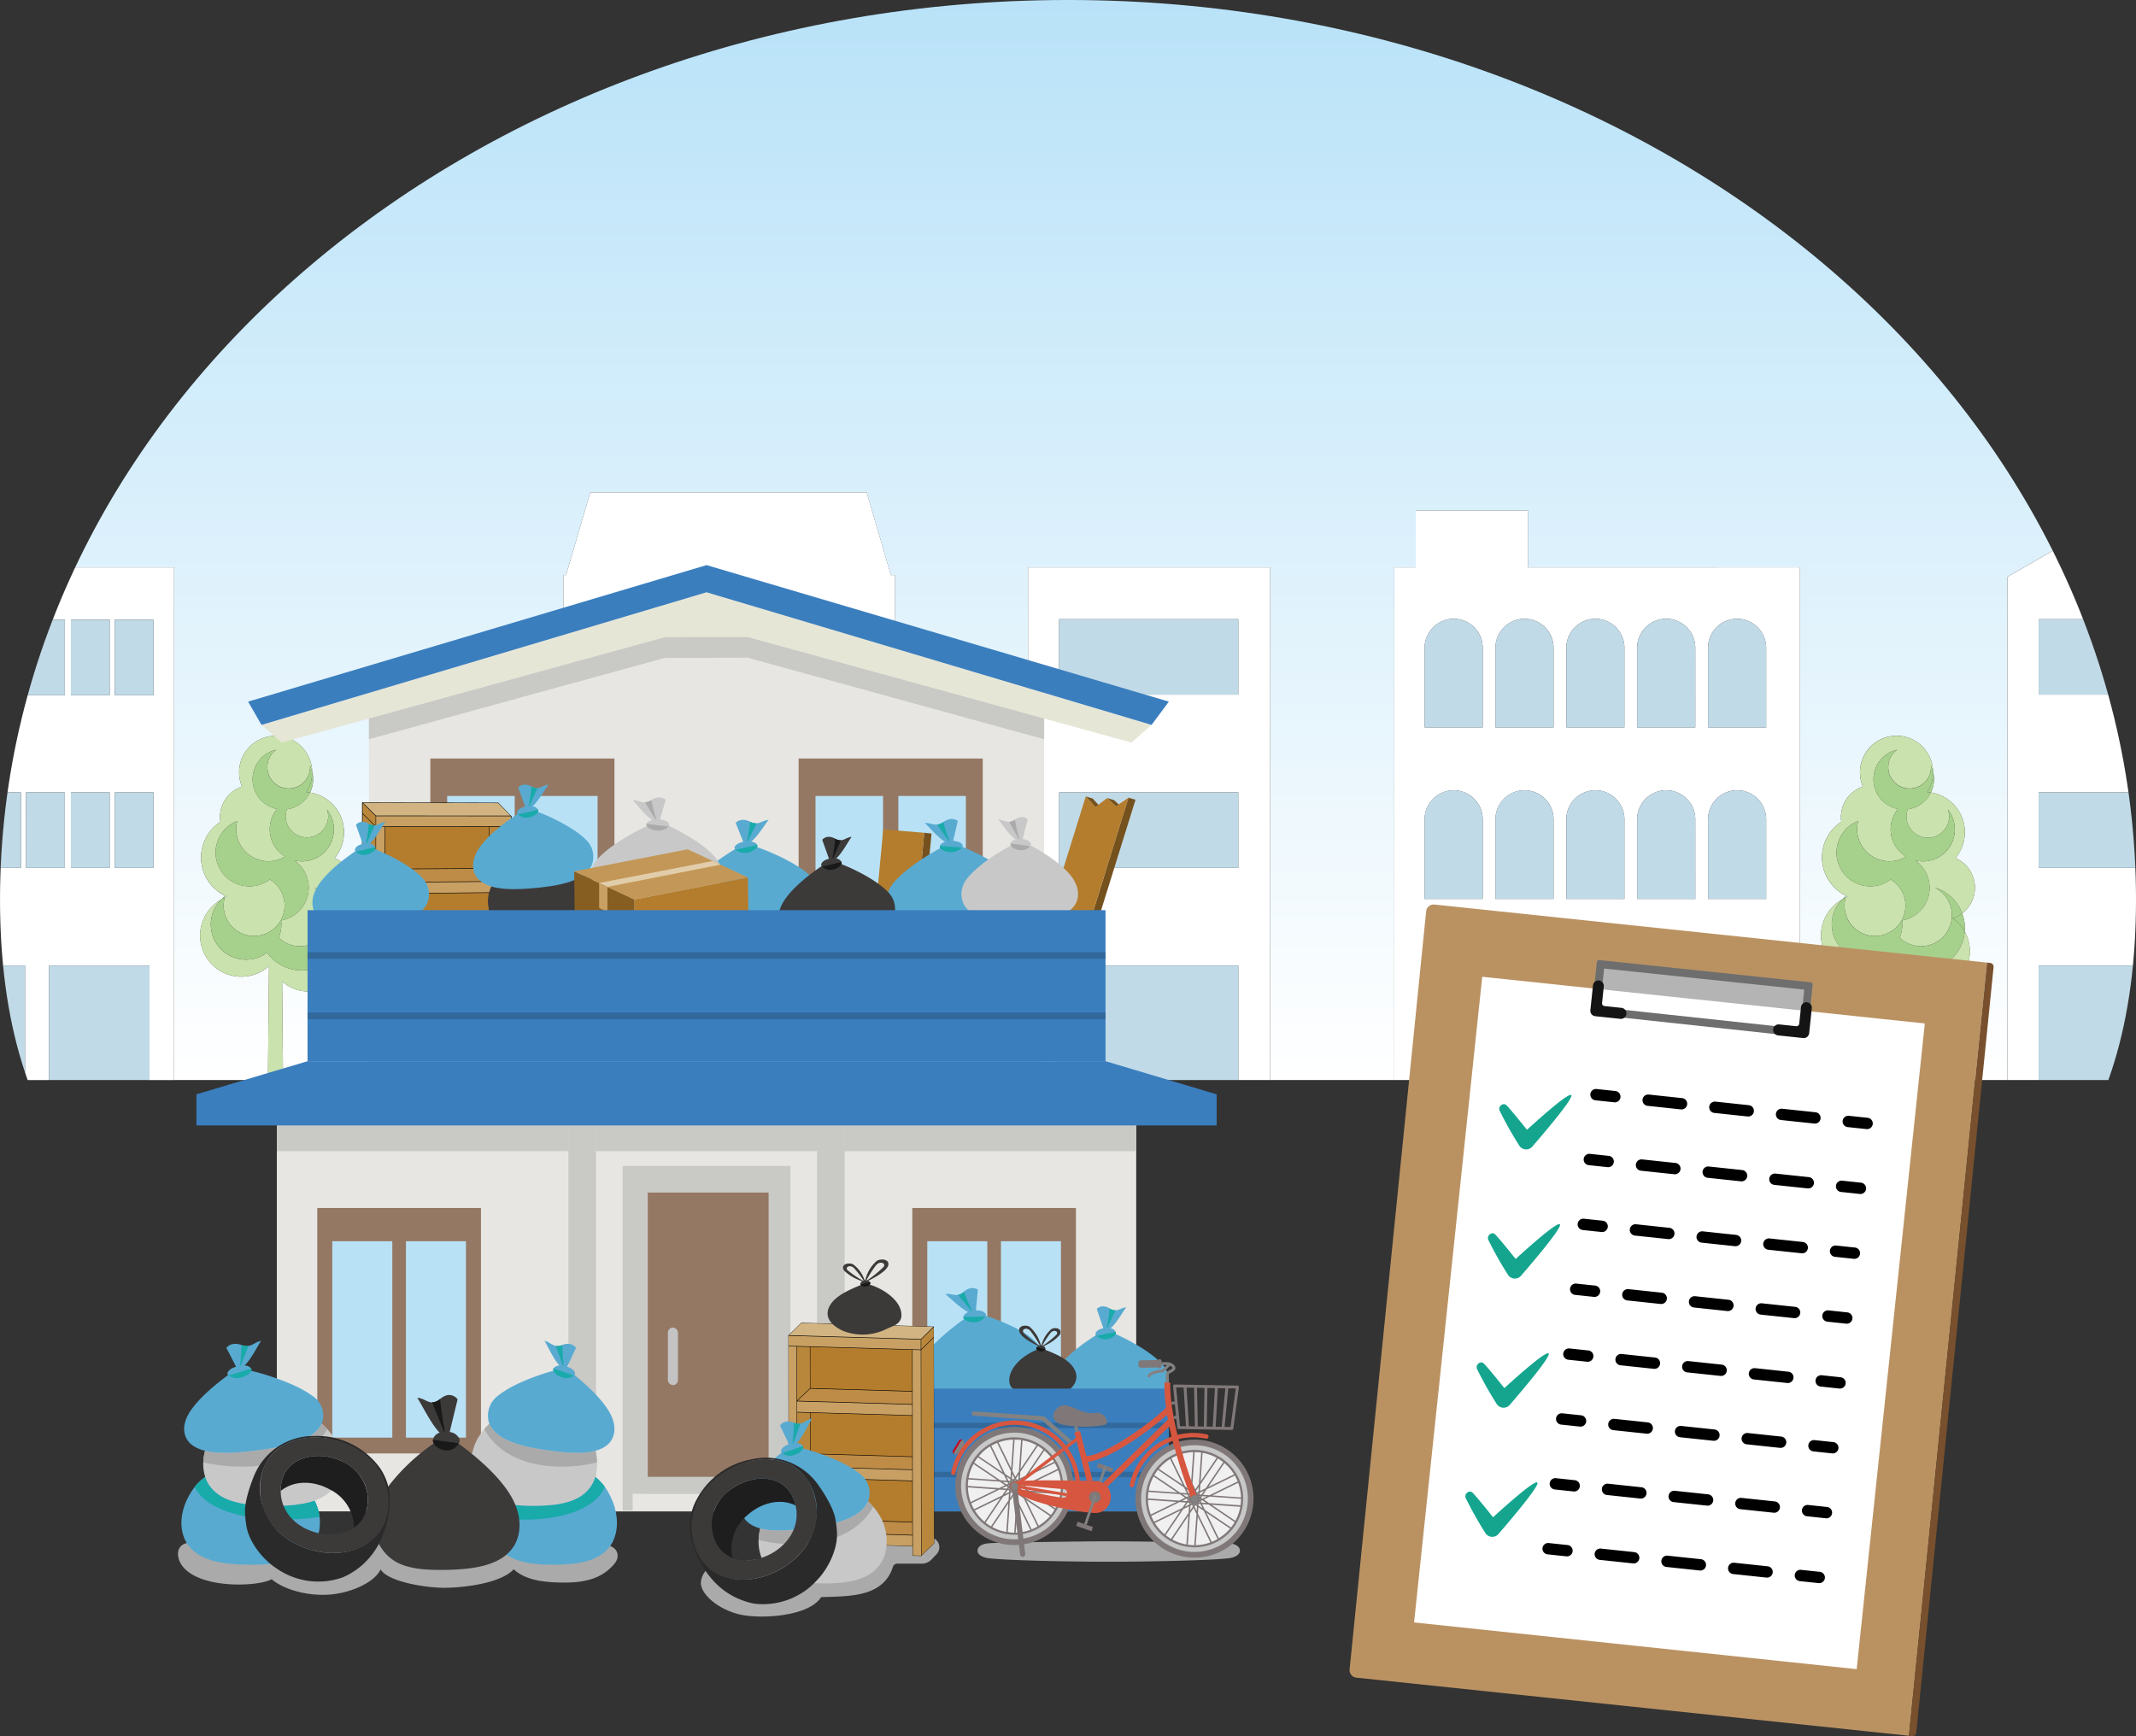 <svg xmlns="http://www.w3.org/2000/svg" xmlns:xlink="http://www.w3.org/1999/xlink" width="404.401" height="328.718" viewBox="0 0 404.401 328.718">
  <rect x="0" y="0" width="404.401" height="328.718" fill="#333333" stroke="none"/>
  <defs>
    <clipPath id="clip-path">
      <path id="パス_355" data-name="パス 355" d="M3835.158,4246.262c0,94.068-90.528,87.509-202.2,87.509s-202.2,6.559-202.2-87.509,90.528-170.327,202.2-170.327S3835.158,4152.192,3835.158,4246.262Z" transform="translate(-3430.757 -4075.935)" fill="none"/>
    </clipPath>
    <linearGradient id="linear-gradient" x1="0.502" y1="-1006.689" x2="0.502" y2="125.605" gradientUnits="objectBoundingBox">
      <stop offset="0" stop-color="#acddf7"/>
      <stop offset="1" stop-color="#fff"/>
    </linearGradient>
    <linearGradient id="linear-gradient-2" x1="0.5" y1="0" x2="0.5" y2="1" xlink:href="#linear-gradient"/>
    <linearGradient id="linear-gradient-3" x1="0.5" y1="-3.262" x2="0.5" y2="1.538" xlink:href="#linear-gradient"/>
    <linearGradient id="linear-gradient-4" x1="0.5" y1="-3978.964" x2="0.5" y2="3978.979" xlink:href="#linear-gradient"/>
  </defs>
  <g id="about_obj" transform="translate(-769.875 -339)">
    <g id="about_obj01" transform="translate(-2672.772 -3736.936)">
      <g id="グループ_247" data-name="グループ 247" transform="translate(3442.648 4075.935)">
        <g id="グループ_246" data-name="グループ 246" clip-path="url(#clip-path)">
          <g id="グループ_245" data-name="グループ 245" transform="translate(-3.715 -37.416)">
            <path id="パス_297" data-name="パス 297" d="M3439.488,4161.351c26.026-83.9,104.248-144.832,196.7-144.832,89.634,0,165.878,57.278,194.163,137.224h0c-28.282-79.951-104.529-137.234-194.166-137.234-92.459,0-170.684,60.939-196.705,144.843Z" transform="translate(-3430.274 -4016.508)" fill="none"/>
            <path id="パス_298" data-name="パス 298" d="M4078.622,4358.112c0,.071-.009.142-.012.214C4078.613,4358.254,4078.618,4358.184,4078.622,4358.112Z" transform="translate(-3666.993 -4143.032)" fill="url(#linear-gradient)"/>
            <path id="パス_299" data-name="パス 299" d="M3466.949,4258.421h17.769l.2-21.584a7.8,7.8,0,1,1-9.052-12.582,6.652,6.652,0,0,1,.756-.667c-.036.108-.066.221-.1.332.157-.07.317-.138.48-.2a8.064,8.064,0,0,1-1.284-14.191,6.038,6.038,0,0,1,4.088-6.653,6.918,6.918,0,1,1,13.286-2.758,5.647,5.647,0,0,1-.4,3.875,7.624,7.624,0,0,1,4.653,12.416,6.1,6.1,0,0,1,1.269,10.461,7.977,7.977,0,0,1,.5,2.783c0,.216-.016.43-.032.642a7.623,7.623,0,0,1-11.678,9.468h0l.175,18.656h30.005l.2-21.584a7.8,7.8,0,1,1-9.053-12.582,6.657,6.657,0,0,1,.757-.667c-.036.108-.066.221-.1.332.157-.07.317-.138.48-.2a8.064,8.064,0,0,1-1.284-14.191,6.044,6.044,0,0,1,4.088-6.653,6.918,6.918,0,1,1,13.286-2.758,5.643,5.643,0,0,1-.405,3.875,7.624,7.624,0,0,1,4.654,12.416,6.1,6.1,0,0,1,1.269,10.461,7.992,7.992,0,0,1,.5,2.783c0,.216-.015.43-.032.642a7.622,7.622,0,0,1-11.678,9.468h0l.175,18.656h20.212v-95.6h.506l4.575-15.63h52.346l4.576,15.63h.78v95.6h25.192v-97.063h45.825v97.063h23.516v-97.063h4.058v-10.741h21.238v10.741h51.492v97.063h16.84l.2-21.584a7.8,7.8,0,1,1-9.052-12.582,6.718,6.718,0,0,1,.756-.667c-.036.108-.067.221-.1.332.157-.07.316-.138.479-.2a8.065,8.065,0,0,1-1.284-14.191,6.191,6.191,0,0,1-.069-.869,6.1,6.1,0,0,1,4.156-5.784,6.919,6.919,0,1,1,13.286-2.758,5.64,5.64,0,0,1-.405,3.875,7.625,7.625,0,0,1,4.654,12.416,6.1,6.1,0,0,1,1.269,10.461,7.986,7.986,0,0,1,.5,2.783c0,.216-.016.43-.032.642a7.623,7.623,0,0,1-11.678,9.468h0l.175,18.656h19.613v-95.274l16.282-9.4c-28.285-79.946-104.53-137.224-194.163-137.224-92.455,0-170.676,60.934-196.7,144.833h27.459Z" transform="translate(-3430.276 -4016.514)" fill="url(#linear-gradient-2)"/>
            <path id="パス_300" data-name="パス 300" d="M4075.654,4300.675q.63,7.082.781,14.293c.028,1.391.053,2.782.053,4.179q0,4.474-.192,8.9.19-4.42.194-8.891a206.807,206.807,0,0,0-4.185-41.5c.307,1.5.593,3.008.867,4.52Q4074.824,4291.29,4075.654,4300.675Z" transform="translate(-3664.657 -4113.231)" fill="url(#linear-gradient-3)"/>
            <path id="パス_301" data-name="パス 301" d="M3810.511,4400.718H3429.874v.009h405.511v-.009h-24.876Z" transform="translate(-3426.714 -4158.812)" fill="url(#linear-gradient-4)"/>
            <path id="パス_302" data-name="パス 302" d="M3875.321,4240.238V4229.5h-21.238v10.741h-4.058V4337.3h5.881v-21.668h10.022V4337.3h3.841v-21.668h51.58V4337.3h5.464v-97.063Zm-8.562,62.778h-11v-15.069a5.5,5.5,0,0,1,11,0Zm0-32.468h-11v-15.071a5.5,5.5,0,0,1,11,0Zm13.413,32.468h-11v-15.069a5.5,5.5,0,0,1,11,0Zm0-32.468h-11v-15.071a5.5,5.5,0,0,1,11,0Zm13.418,32.468h-11v-15.069a5.5,5.5,0,1,1,11,0Zm0-32.468h-11v-15.071a5.5,5.5,0,1,1,11,0Zm13.42,32.468H3896v-15.069a5.5,5.5,0,0,1,11.006,0Zm0-32.468H3896v-15.071a5.5,5.5,0,0,1,11.006,0Zm13.415,32.468h-11v-15.069a5.5,5.5,0,1,1,11,0Zm0-32.468h-11v-15.071a5.5,5.5,0,1,1,11,0Z" transform="translate(-3582.33 -4095.395)" fill="#fff"/>
            <path id="パス_303" data-name="パス 303" d="M3662.169,4239.681l-4.576-15.63h-52.346l-4.575,15.63h-.506v95.6h5.807v-21.669h50.952v21.669h6.024v-95.6Zm-56.2,14.363h7.707v14.6h-7.707Zm7.707,47.712h-7.707v-14.593h7.707Zm8.645,0h-7.71v-14.593h7.71Zm8.649,0h-7.712v-14.593h7.712Zm8.644,0h-7.709v-14.593h7.709Zm8.647,0h-7.713v-14.593h7.713Zm8.642,0H3649.2v-14.593h7.712Zm.018-15.621h-50.952v-5.314h50.952Zm-42.31-17.5v-14.6h7.71v14.6Zm8.647,0v-14.6h7.712v14.6Zm8.647,0v-14.6h7.709v14.6Zm8.644,0v-14.6h7.713v14.6Zm8.642,0v-14.6h7.712v14.6Zm7.73-15.62h-50.952v-5.313h50.952Z" transform="translate(-3489.787 -4093.378)" fill="#fff"/>
            <rect id="長方形_1143" data-name="長方形 1143" width="50.952" height="21.668" transform="translate(116.186 220.238)" fill="#c1dae7"/>
            <path id="パス_304" data-name="パス 304" d="M3739.893,4246.556v97.063h5.884v-21.668h33.917v21.668h6.025v-97.063Zm39.8,56.894h-33.917v-14.293h33.917Zm-33.917-32.793v-14.289h33.917v14.289Z" transform="translate(-3541.54 -4101.713)" fill="#fff"/>
            <rect id="長方形_1144" data-name="長方形 1144" width="33.916" height="21.668" transform="translate(204.239 220.238)" fill="#c1dae7"/>
            <rect id="長方形_1145" data-name="長方形 1145" width="33.916" height="14.293" transform="translate(204.239 187.444)" fill="#c1dae7"/>
            <rect id="長方形_1146" data-name="長方形 1146" width="7.707" height="14.593" transform="translate(116.186 193.786)" fill="#c1dae7"/>
            <rect id="長方形_1147" data-name="長方形 1147" width="7.711" height="14.593" transform="translate(124.828 193.786)" fill="#c1dae7"/>
            <rect id="長方形_1148" data-name="長方形 1148" width="7.711" height="14.593" transform="translate(133.475 193.786)" fill="#c1dae7"/>
            <rect id="長方形_1149" data-name="長方形 1149" width="7.709" height="14.593" transform="translate(142.122 193.786)" fill="#c1dae7"/>
            <rect id="長方形_1150" data-name="長方形 1150" width="7.712" height="14.593" transform="translate(150.766 193.786)" fill="#c1dae7"/>
            <rect id="長方形_1151" data-name="長方形 1151" width="7.712" height="14.593" transform="translate(159.408 193.786)" fill="#c1dae7"/>
            <rect id="長方形_1152" data-name="長方形 1152" width="50.952" height="5.314" transform="translate(116.186 187.444)" fill="#c1dae7"/>
            <rect id="長方形_1153" data-name="長方形 1153" width="7.707" height="14.596" transform="translate(116.186 160.666)" fill="#c1dae7"/>
            <rect id="長方形_1154" data-name="長方形 1154" width="7.711" height="14.596" transform="translate(124.828 160.666)" fill="#c1dae7"/>
            <rect id="長方形_1155" data-name="長方形 1155" width="7.711" height="14.596" transform="translate(133.475 160.666)" fill="#c1dae7"/>
            <rect id="長方形_1156" data-name="長方形 1156" width="7.709" height="14.596" transform="translate(142.122 160.666)" fill="#c1dae7"/>
            <rect id="長方形_1157" data-name="長方形 1157" width="7.712" height="14.596" transform="translate(150.766 160.666)" fill="#c1dae7"/>
            <rect id="長方形_1158" data-name="長方形 1158" width="7.712" height="14.596" transform="translate(159.408 160.666)" fill="#c1dae7"/>
            <rect id="長方形_1159" data-name="長方形 1159" width="50.952" height="5.313" transform="translate(116.186 154.328)" fill="#c1dae7"/>
            <rect id="長方形_1160" data-name="長方形 1160" width="33.916" height="14.289" transform="translate(204.239 154.655)" fill="#c1dae7"/>
            <path id="パス_305" data-name="パス 305" d="M4078.155,4363.395q.169-2.465.285-4.943-.112,2.48-.288,4.943Z" transform="translate(-3666.823 -4143.157)" fill="#fff"/>
            <path id="パス_306" data-name="パス 306" d="M4078.637,4357.7c0,.088,0,.175-.008.262C4078.632,4357.871,4078.633,4357.784,4078.637,4357.7Z" transform="translate(-3667 -4142.877)" fill="#fff"/>
            <path id="パス_307" data-name="パス 307" d="M4065.6,4251.892h0c-1.515-5.916-3.3-11.723-5.314-17.421h0Q4063.309,4243.017,4065.6,4251.892Z" transform="translate(-3660.206 -4097.237)" fill="#fff"/>
            <path id="パス_308" data-name="パス 308" d="M4062.4,4298.974H4040.31v-14.293h21.313q-.834-9.375-2.482-18.5H4040.31v-14.289h15.713q-2.275-8.874-5.316-17.42l-16.282,9.4v95.274h5.885v-21.668h21.646q.172-2.465.288-4.943c0-.071.009-.142.012-.213,0-.087,0-.175.008-.263q.189-4.428.192-8.9C4062.457,4301.756,4062.432,4300.364,4062.4,4298.974Z" transform="translate(-3650.627 -4097.237)" fill="#fff"/>
            <path id="パス_309" data-name="パス 309" d="M4073.933,4387.972h.018a206.836,206.836,0,0,0,2.641-21.668h0A207.957,207.957,0,0,1,4073.933,4387.972Z" transform="translate(-3665.261 -4146.065)" fill="#c1dae7"/>
            <path id="パス_310" data-name="パス 310" d="M4043.772,4366.3v21.668h18.99a207.826,207.826,0,0,0,2.656-21.668Z" transform="translate(-3654.089 -4146.065)" fill="#c1dae7"/>
            <path id="パス_311" data-name="パス 311" d="M4043.772,4328.51h22.094q-.143-7.212-.781-14.293h-21.313Z" transform="translate(-3654.089 -4126.773)" fill="#c1dae7"/>
            <path id="パス_312" data-name="パス 312" d="M4070.98,4271.908q-1.007-4.928-2.251-9.768h0Q4069.969,4266.98,4070.98,4271.908Z" transform="translate(-3663.333 -4107.485)" fill="#c1dae7"/>
            <path id="パス_313" data-name="パス 313" d="M4043.772,4262.14v14.288H4062.6c-.274-1.512-.559-3.02-.866-4.52q-1.007-4.928-2.252-9.768Z" transform="translate(-3654.089 -4107.485)" fill="#c1dae7"/>
            <rect id="長方形_1161" data-name="長方形 1161" width="51.58" height="21.668" transform="translate(287.44 220.238)" fill="#c1dae7"/>
            <rect id="長方形_1162" data-name="長方形 1162" width="10.022" height="21.668" transform="translate(273.576 220.238)" fill="#c1dae7"/>
            <path id="パス_314" data-name="パス 314" d="M3864.623,4313.593a5.494,5.494,0,0,0-5.5,5.5v15.069h11v-15.069A5.5,5.5,0,0,0,3864.623,4313.593Z" transform="translate(-3585.7 -4126.542)" fill="#c1dae7"/>
            <path id="パス_315" data-name="パス 315" d="M3885.925,4313.593a5.5,5.5,0,0,0-5.5,5.5v15.069h11v-15.069A5.5,5.5,0,0,0,3885.925,4313.593Z" transform="translate(-3593.591 -4126.542)" fill="#c1dae7"/>
            <path id="パス_316" data-name="パス 316" d="M3907.252,4313.593a5.5,5.5,0,0,0-5.5,5.5v15.069h11v-15.069A5.5,5.5,0,0,0,3907.252,4313.593Z" transform="translate(-3601.487 -4126.542)" fill="#c1dae7"/>
            <path id="パス_317" data-name="パス 317" d="M3928.557,4313.593a5.5,5.5,0,0,0-5.505,5.5v15.069h11.006v-15.069A5.5,5.5,0,0,0,3928.557,4313.593Z" transform="translate(-3609.377 -4126.542)" fill="#c1dae7"/>
            <path id="パス_318" data-name="パス 318" d="M3949.872,4313.593a5.5,5.5,0,0,0-5.5,5.5v15.069h11v-15.069A5.5,5.5,0,0,0,3949.872,4313.593Z" transform="translate(-3617.273 -4126.542)" fill="#c1dae7"/>
            <path id="パス_319" data-name="パス 319" d="M3864.623,4262.023a5.5,5.5,0,0,0-5.5,5.5V4282.6h11v-15.072A5.506,5.506,0,0,0,3864.623,4262.023Z" transform="translate(-3585.7 -4107.442)" fill="#c1dae7"/>
            <path id="パス_320" data-name="パス 320" d="M3885.925,4262.023a5.5,5.5,0,0,0-5.5,5.5V4282.6h11v-15.072A5.5,5.5,0,0,0,3885.925,4262.023Z" transform="translate(-3593.591 -4107.442)" fill="#c1dae7"/>
            <path id="パス_321" data-name="パス 321" d="M3907.252,4262.023a5.5,5.5,0,0,0-5.5,5.5V4282.6h11v-15.072A5.5,5.5,0,0,0,3907.252,4262.023Z" transform="translate(-3601.487 -4107.442)" fill="#c1dae7"/>
            <path id="パス_322" data-name="パス 322" d="M3928.557,4262.023a5.5,5.5,0,0,0-5.505,5.5V4282.6h11.006v-15.072A5.5,5.5,0,0,0,3928.557,4262.023Z" transform="translate(-3609.377 -4107.442)" fill="#c1dae7"/>
            <path id="パス_323" data-name="パス 323" d="M3949.872,4262.023a5.5,5.5,0,0,0-5.5,5.5V4282.6h11v-15.072A5.5,5.5,0,0,0,3949.872,4262.023Z" transform="translate(-3617.273 -4107.442)" fill="#c1dae7"/>
            <path id="パス_324" data-name="パス 324" d="M3437.839,4246.556h0q-1.522,4.908-2.8,9.92h0Q3436.317,4251.466,3437.839,4246.556Z" transform="translate(-3428.625 -4101.713)" fill="#fff"/>
            <path id="パス_325" data-name="パス 325" d="M3428.644,4285.008h0q-1.638,9.063-2.462,18.391h0Q3427.011,4294.08,3428.644,4285.008Z" transform="translate(-3425.346 -4115.955)" fill="#fff"/>
            <path id="パス_326" data-name="パス 326" d="M3424.856,4336.685c0-3.926.121-7.824.338-11.7v-.017c-.217,3.874-.338,7.772-.338,11.7q0,7.222.5,14.323h.006Q3424.866,4343.9,3424.856,4336.685Z" transform="translate(-3424.856 -4130.757)" fill="#fff"/>
            <path id="パス_327" data-name="パス 327" d="M3432.531,4256.476v14.29h-4.377q-1.638,9.063-2.462,18.391h6.839v14.293h-7.336v-7.5c-.217,3.872-.338,7.77-.338,11.7q0,7.218.5,14.311h7.956v21.668h4.516v-21.668h19.041v21.668h4.656v-97.063h-27.459q-1.523,4.908-2.8,9.92Zm17.767,0h7.342v14.29H3450.3Zm0,32.681h7.342v14.293H3450.3Zm-8.305-32.681h7.341v14.29h-7.341Zm0,32.681h7.341v14.293h-7.341Zm-8.5-32.681h7.344v14.29H3433.5Zm0,32.681h7.344v14.293H3433.5Z" transform="translate(-3424.856 -4101.713)" fill="#fff"/>
            <path id="パス_328" data-name="パス 328" d="M3425.647,4366.3a206.642,206.642,0,0,0,2.643,21.668h.019a207.956,207.956,0,0,1-2.655-21.668Z" transform="translate(-3425.149 -4146.065)" fill="#c1dae7"/>
            <path id="パス_329" data-name="パス 329" d="M3433.613,4366.3h-7.956a208.022,208.022,0,0,0,2.655,21.668h5.3Z" transform="translate(-3425.152 -4146.065)" fill="#c1dae7"/>
            <rect id="長方形_1163" data-name="長方形 1163" width="19.041" height="21.668" transform="translate(12.977 220.238)" fill="#c1dae7"/>
            <path id="パス_330" data-name="パス 330" d="M3425.891,4314.217h0q-.3,3.371-.5,6.772v.017C3425.52,4318.732,3425.69,4316.471,3425.891,4314.217Z" transform="translate(-3425.055 -4126.773)" fill="#c1dae7"/>
            <path id="パス_331" data-name="パス 331" d="M3432.729,4328.51v-14.293h-6.839c-.2,2.254-.37,4.515-.5,6.789v7.5Z" transform="translate(-3425.055 -4126.773)" fill="#c1dae7"/>
            <rect id="長方形_1164" data-name="長方形 1164" width="7.343" height="14.293" transform="translate(8.639 187.444)" fill="#c1dae7"/>
            <rect id="長方形_1165" data-name="長方形 1165" width="7.342" height="14.293" transform="translate(17.135 187.444)" fill="#c1dae7"/>
            <rect id="長方形_1166" data-name="長方形 1166" width="7.342" height="14.293" transform="translate(25.442 187.444)" fill="#c1dae7"/>
            <path id="パス_332" data-name="パス 332" d="M3433.205,4262.311h0q-1.8,7.05-3.112,14.29h0Q3431.4,4269.366,3433.205,4262.311Z" transform="translate(-3426.794 -4107.548)" fill="#c1dae7"/>
            <path id="パス_333" data-name="パス 333" d="M3434.471,4262.311h-1.264q-1.8,7.05-3.113,14.29h4.377Z" transform="translate(-3426.796 -4107.548)" fill="#c1dae7"/>
            <rect id="長方形_1167" data-name="長方形 1167" width="7.343" height="14.291" transform="translate(8.639 154.762)" fill="#c1dae7"/>
            <rect id="長方形_1168" data-name="長方形 1168" width="7.342" height="14.291" transform="translate(17.135 154.762)" fill="#c1dae7"/>
            <rect id="長方形_1169" data-name="長方形 1169" width="7.342" height="14.291" transform="translate(25.442 154.762)" fill="#c1dae7"/>
            <path id="パス_334" data-name="パス 334" d="M3506.472,4361.961a7.621,7.621,0,0,0,11.678-9.468,8,8,0,0,1-14.505,4,6.664,6.664,0,0,1-8.713-10.043,7.8,7.8,0,1,0,9.052,12.582l-.2,21.584h2.86l-.175-18.656Z" transform="translate(-3449.347 -4138.713)" fill="#cae2ad"/>
            <path id="パス_335" data-name="パス 335" d="M3501.242,4335.13a5.7,5.7,0,0,0,1.375-.177c.11-.027.221-.051.329-.084.126-.04.248-.087.37-.134s.217-.078.321-.125c.076-.035.146-.08.221-.117a5.863,5.863,0,0,0,.725-.438,5.8,5.8,0,0,0,1.735-1.938,5.736,5.736,0,0,0-2.1-7.7,6.39,6.39,0,1,1-6.161-11.055,6.085,6.085,0,0,0,3.95,7.275,6.392,6.392,0,0,0,.919.235c.034.007.068.011.1.016a5.938,5.938,0,0,0,.957.082,6.078,6.078,0,0,0,.811-.059c.095-.012.186-.032.278-.05.169-.03.334-.068.5-.11.106-.03.211-.061.315-.1.149-.049.3-.105.439-.166.1-.041.195-.077.289-.122.177-.085.348-.183.515-.284a6.041,6.041,0,0,1-1.525-9.012,5.729,5.729,0,0,1-.132-11.218,4.04,4.04,0,1,0,6.377,3.294c0-.082-.019-.158-.024-.238a5.789,5.789,0,0,1,.429,1.166,6.917,6.917,0,1,0-13.286,2.758,6.038,6.038,0,0,0-4.088,6.653,8.064,8.064,0,0,0,1.284,14.191c-.163.061-.323.128-.48.2a5.749,5.749,0,0,0,5.562,7.25Z" transform="translate(-3449.435 -4120.476)" fill="#cae2ad"/>
            <path id="パス_336" data-name="パス 336" d="M3516.116,4317.44a3.949,3.949,0,0,0-.247,1.355,4.036,4.036,0,0,0,8.071,0,3.991,3.991,0,0,0-.235-1.308,6.053,6.053,0,0,1-6.178,9.644,6.277,6.277,0,0,1-2.508,11.357,6.386,6.386,0,0,1,.054.741,6.651,6.651,0,0,1-.5,2.521,5.814,5.814,0,0,0,4.017,1.616,5.86,5.86,0,0,0,2.642-11.1,8.024,8.024,0,0,1,5.184,4.883,6.1,6.1,0,0,0-1.269-10.461,7.624,7.624,0,0,0-4.654-12.416A5.75,5.75,0,0,1,3516.116,4317.44Z" transform="translate(-3458.087 -4126.794)" fill="#cae2ad"/>
            <path id="パス_337" data-name="パス 337" d="M3532.818,4354.033c.016-.212.032-.424.032-.641a7.974,7.974,0,0,0-.5-2.783,6.1,6.1,0,0,1-1.766.937A7.7,7.7,0,0,1,3532.818,4354.033Z" transform="translate(-3464.015 -4140.252)" fill="#a6d18c"/>
            <path id="パス_338" data-name="パス 338" d="M3522.87,4311.915c.236.015.469.042.7.079a5.646,5.646,0,0,0,.405-3.876c0,.019,0,.037,0,.056A6.864,6.864,0,0,1,3522.87,4311.915Z" transform="translate(-3461.158 -4124.514)" fill="#a6d18c"/>
            <path id="パス_339" data-name="パス 339" d="M3498.014,4345.394a6.621,6.621,0,0,0-.756.666c.213-.121.434-.233.659-.335C3497.948,4345.613,3497.979,4345.5,3498.014,4345.394Z" transform="translate(-3451.672 -4138.32)" fill="#a6d18c"/>
            <path id="パス_340" data-name="パス 340" d="M3500.84,4341.144a6.622,6.622,0,0,0,3.982-1.33,8,8,0,0,0,14.505-4,7.691,7.691,0,0,0-2.236-2.487,6.093,6.093,0,0,0,1.766-.937,8.029,8.029,0,0,0-5.184-4.884,5.859,5.859,0,1,1-6.66,9.484,6.644,6.644,0,0,0,.5-2.521,6.433,6.433,0,0,0-.053-.741,6.278,6.278,0,0,0,2.508-11.358,6.061,6.061,0,0,0,6.178-9.644,3.994,3.994,0,0,1,.235,1.308,4.036,4.036,0,0,1-8.071,0,3.94,3.94,0,0,1,.247-1.355,5.753,5.753,0,0,0,4.381-3.167c-.23-.036-.463-.064-.7-.079a6.861,6.861,0,0,0,1.106-3.74c0-.02,0-.038,0-.056a5.8,5.8,0,0,0-.429-1.167c.005.081.024.156.024.238a4.046,4.046,0,1,1-6.377-3.294,5.729,5.729,0,0,0,.132,11.219,6.041,6.041,0,0,0,1.525,9.012c-.167.1-.338.2-.515.284-.094.044-.191.081-.289.122-.144.06-.29.117-.439.166-.1.034-.21.065-.316.095-.164.043-.329.08-.5.111-.092.018-.183.037-.278.049a6.078,6.078,0,0,1-.811.059,5.938,5.938,0,0,1-.957-.082l-.1-.015a6.458,6.458,0,0,1-.919-.236,6.085,6.085,0,0,1-3.95-7.275,6.39,6.39,0,1,0,6.161,11.054,5.742,5.742,0,0,1,.37,9.637,5.989,5.989,0,0,1-.725.438c-.074.036-.145.081-.221.116-.1.047-.214.083-.321.125s-.244.094-.37.134c-.108.033-.219.058-.329.084a5.744,5.744,0,0,1-6.937-7.073c-.226.1-.446.213-.66.335a6.661,6.661,0,0,0,4.731,11.374Z" transform="translate(-3450.523 -4122.031)" fill="#a6d18c"/>
            <path id="パス_341" data-name="パス 341" d="M3553.441,4335.13a5.7,5.7,0,0,0,1.374-.177c.11-.027.221-.051.329-.084.126-.04.248-.087.37-.134s.217-.078.321-.125c.076-.035.146-.08.221-.117a5.853,5.853,0,0,0,2.459-2.376,5.737,5.737,0,0,0-2.1-7.7,6.39,6.39,0,1,1-6.161-11.055,6.084,6.084,0,0,0,3.95,7.275,6.4,6.4,0,0,0,.919.235c.034.007.069.011.1.016a5.93,5.93,0,0,0,.956.082,6.078,6.078,0,0,0,.811-.059c.094-.012.186-.032.278-.05.169-.03.335-.068.5-.11.106-.03.211-.061.315-.1.15-.049.3-.105.439-.166.1-.041.194-.077.289-.122.177-.085.347-.183.514-.284a6.039,6.039,0,0,1-1.524-9.012,5.729,5.729,0,0,1-.132-11.218,4.04,4.04,0,1,0,6.377,3.294c0-.082-.019-.158-.024-.238a5.746,5.746,0,0,1,.43,1.166,6.917,6.917,0,1,0-13.286,2.758,6.044,6.044,0,0,0-4.088,6.653,8.064,8.064,0,0,0,1.284,14.191c-.163.061-.323.128-.48.2a5.748,5.748,0,0,0,5.563,7.25Z" transform="translate(-3468.768 -4120.476)" fill="#cae2ad"/>
            <path id="パス_342" data-name="パス 342" d="M3568.315,4317.44a3.949,3.949,0,0,0-.248,1.355,4.036,4.036,0,0,0,8.072,0,3.979,3.979,0,0,0-.236-1.308,6.052,6.052,0,0,1-6.177,9.644,21.654,21.654,0,0,0-2.455,12.1,6.655,6.655,0,0,1-.5,2.521,5.813,5.813,0,0,0,4.017,1.616,5.86,5.86,0,0,0,2.642-11.1,8.025,8.025,0,0,1,5.184,4.883,6.1,6.1,0,0,0-1.269-10.461,7.624,7.624,0,0,0-4.654-12.416A5.75,5.75,0,0,1,3568.315,4317.44Z" transform="translate(-3477.42 -4126.794)" fill="#cae2ad"/>
            <path id="パス_343" data-name="パス 343" d="M3558.671,4361.961a7.62,7.62,0,0,0,11.678-9.468,8,8,0,0,1-14.5,4,6.665,6.665,0,0,1-8.714-10.043,7.8,7.8,0,1,0,9.053,12.582l-.2,21.584h2.86l-.175-18.656Z" transform="translate(-3468.68 -4138.713)" fill="#cae2ad"/>
            <path id="パス_344" data-name="パス 344" d="M3575.069,4311.915c.236.015.469.042.7.079a5.643,5.643,0,0,0,.4-3.876c0,.019,0,.037,0,.056A6.87,6.87,0,0,1,3575.069,4311.915Z" transform="translate(-3480.492 -4124.514)" fill="#a6d18c"/>
            <path id="パス_345" data-name="パス 345" d="M3550.212,4345.394a6.672,6.672,0,0,0-.757.666c.214-.121.435-.233.66-.335C3550.146,4345.613,3550.176,4345.5,3550.212,4345.394Z" transform="translate(-3471.005 -4138.32)" fill="#a6d18c"/>
            <path id="パス_346" data-name="パス 346" d="M3585.017,4354.033c.017-.212.032-.424.032-.641a7.982,7.982,0,0,0-.5-2.783,6.1,6.1,0,0,1-1.765.937A7.7,7.7,0,0,1,3585.017,4354.033Z" transform="translate(-3483.348 -4140.252)" fill="#a6d18c"/>
            <path id="パス_347" data-name="パス 347" d="M3553.038,4341.144a6.624,6.624,0,0,0,3.982-1.33,8,8,0,0,0,14.5-4,7.69,7.69,0,0,0-2.236-2.487,6.1,6.1,0,0,0,1.765-.937,8.029,8.029,0,0,0-5.184-4.884,5.859,5.859,0,1,1-6.658,9.484,6.643,6.643,0,0,0,.5-2.521,6.379,6.379,0,0,0-.053-.741,6.278,6.278,0,0,0,2.508-11.358,6.06,6.06,0,0,0,6.177-9.644,3.981,3.981,0,0,1,.236,1.308,4.036,4.036,0,0,1-8.072,0,3.941,3.941,0,0,1,.248-1.355,5.752,5.752,0,0,0,4.381-3.167c-.23-.036-.462-.064-.7-.079a6.867,6.867,0,0,0,1.106-3.74c0-.02,0-.038,0-.056a5.775,5.775,0,0,0-.43-1.167c0,.081.024.156.024.238a4.046,4.046,0,1,1-6.377-3.294,5.729,5.729,0,0,0,.133,11.219,6.039,6.039,0,0,0,1.524,9.012c-.167.1-.337.2-.514.284-.095.044-.193.081-.289.122-.144.06-.29.117-.439.166-.1.034-.209.065-.315.095q-.245.064-.5.111c-.092.018-.184.037-.278.049a6.079,6.079,0,0,1-.811.059,5.932,5.932,0,0,1-.956-.082l-.1-.015a6.458,6.458,0,0,1-.919-.236,6.085,6.085,0,0,1-3.95-7.275,6.39,6.39,0,1,0,6.161,11.054,5.741,5.741,0,0,1,.37,9.637,5.955,5.955,0,0,1-.724.438c-.075.036-.145.081-.221.116-.1.047-.214.083-.321.125-.122.046-.244.094-.37.134-.108.033-.219.058-.329.084a5.744,5.744,0,0,1-6.937-7.073q-.339.152-.66.335a6.661,6.661,0,0,0,4.731,11.374Z" transform="translate(-3469.856 -4122.031)" fill="#a6d18c"/>
            <path id="パス_348" data-name="パス 348" d="M4003.524,4317.44a3.954,3.954,0,0,0-.247,1.355,4.036,4.036,0,0,0,8.072,0,3.979,3.979,0,0,0-.236-1.308,6.052,6.052,0,0,1-6.177,9.644,6.277,6.277,0,0,1-2.508,11.357,6.387,6.387,0,0,1,.053.741,6.66,6.66,0,0,1-.5,2.521,5.81,5.81,0,0,0,4.016,1.616,5.86,5.86,0,0,0,2.642-11.1,8.024,8.024,0,0,1,5.185,4.883,6.1,6.1,0,0,0-1.269-10.461,7.624,7.624,0,0,0-4.654-12.416A5.75,5.75,0,0,1,4003.524,4317.44Z" transform="translate(-3638.613 -4126.794)" fill="#cae2ad"/>
            <path id="パス_349" data-name="パス 349" d="M3988.651,4335.13a5.69,5.69,0,0,0,1.373-.177c.111-.027.222-.051.33-.084.126-.04.247-.087.37-.134.106-.042.216-.078.32-.125.077-.035.147-.08.222-.117a5.9,5.9,0,0,0,.723-.438,5.788,5.788,0,0,0,1.735-1.938,5.735,5.735,0,0,0-2.1-7.7,6.39,6.39,0,1,1-6.161-11.055,6.2,6.2,0,0,0-.191,1.493,6.118,6.118,0,0,0,4.14,5.783,6.393,6.393,0,0,0,.92.235c.034.007.069.011.1.016a5.948,5.948,0,0,0,.956.082,6.073,6.073,0,0,0,.811-.059c.095-.012.185-.032.278-.05.168-.03.334-.068.5-.11.107-.03.212-.061.315-.1.149-.049.3-.105.44-.166.1-.041.195-.077.289-.122.177-.085.347-.183.514-.284a6.039,6.039,0,0,1-1.524-9.012,5.728,5.728,0,0,1-.132-11.218,4.04,4.04,0,1,0,6.377,3.294c0-.082-.019-.158-.023-.238a5.773,5.773,0,0,1,.429,1.166,6.917,6.917,0,1,0-13.286,2.758,6.1,6.1,0,0,0-4.156,5.784,6.161,6.161,0,0,0,.069.869,8.064,8.064,0,0,0,1.283,14.191c-.163.061-.322.128-.479.2a5.652,5.652,0,0,0-.2,1.482A5.767,5.767,0,0,0,3988.651,4335.13Z" transform="translate(-3629.96 -4120.476)" fill="#cae2ad"/>
            <path id="パス_350" data-name="パス 350" d="M3993.88,4361.961a7.621,7.621,0,0,0,11.678-9.468,8,8,0,0,1-14.505,4,6.665,6.665,0,0,1-8.713-10.043,7.8,7.8,0,1,0,9.053,12.582l-.2,21.584h2.86l-.175-18.656Z" transform="translate(-3629.872 -4138.713)" fill="#cae2ad"/>
            <path id="パス_351" data-name="パス 351" d="M4010.279,4311.915c.236.015.468.042.7.079a5.647,5.647,0,0,0,.4-3.876c0,.019,0,.037,0,.056A6.876,6.876,0,0,1,4010.279,4311.915Z" transform="translate(-3641.685 -4124.514)" fill="#a6d18c"/>
            <path id="パス_352" data-name="パス 352" d="M4020.226,4354.033c.017-.212.033-.424.033-.641a7.978,7.978,0,0,0-.5-2.783,6.123,6.123,0,0,1-1.766.937A7.7,7.7,0,0,1,4020.226,4354.033Z" transform="translate(-3644.541 -4140.252)" fill="#a6d18c"/>
            <path id="パス_353" data-name="パス 353" d="M3985.422,4345.394a6.734,6.734,0,0,0-.757.666c.215-.121.434-.233.661-.335C3985.355,4345.613,3985.385,4345.5,3985.422,4345.394Z" transform="translate(-3632.198 -4138.32)" fill="#a6d18c"/>
            <path id="パス_354" data-name="パス 354" d="M3988.247,4341.144a6.624,6.624,0,0,0,3.982-1.33,8,8,0,0,0,14.505-4,7.688,7.688,0,0,0-2.236-2.487,6.116,6.116,0,0,0,1.766-.937,8.028,8.028,0,0,0-5.185-4.884,5.859,5.859,0,1,1-6.658,9.484,6.657,6.657,0,0,0,.5-2.521,6.379,6.379,0,0,0-.053-.741,6.277,6.277,0,0,0,2.508-11.358,6.06,6.06,0,0,0,6.177-9.644,3.981,3.981,0,0,1,.236,1.308,4.036,4.036,0,0,1-8.072,0,3.952,3.952,0,0,1,.247-1.355,5.753,5.753,0,0,0,4.381-3.167c-.229-.036-.462-.064-.7-.079a6.873,6.873,0,0,0,1.106-3.74c0-.02,0-.038,0-.056a5.774,5.774,0,0,0-.429-1.167c0,.081.023.156.023.238a4.046,4.046,0,1,1-6.376-3.294,5.729,5.729,0,0,0,.132,11.219,6.039,6.039,0,0,0,1.524,9.012c-.167.1-.337.2-.514.284-.094.044-.194.081-.29.122-.144.06-.29.117-.439.166-.1.034-.209.065-.315.095-.164.043-.33.08-.5.111-.093.018-.183.037-.278.049a6.072,6.072,0,0,1-.81.059,5.943,5.943,0,0,1-.956-.082l-.1-.015a6.493,6.493,0,0,1-.92-.236,6.082,6.082,0,0,1-3.949-7.275,6.39,6.39,0,1,0,6.161,11.054,5.742,5.742,0,0,1,.37,9.637,6.053,6.053,0,0,1-.724.438c-.075.036-.145.081-.222.116-.1.047-.214.083-.32.125-.124.046-.245.094-.37.134-.108.033-.219.058-.33.084a5.722,5.722,0,0,1-7.136-5.59,5.651,5.651,0,0,1,.2-1.483q-.34.152-.661.335a6.661,6.661,0,0,0,4.731,11.374Z" transform="translate(-3631.049 -4122.031)" fill="#a6d18c"/>
          </g>
        </g>
      </g>
    </g>
    <g id="グループ_6587" data-name="グループ 6587" transform="translate(648.833 162.219)">
      <g id="house" transform="translate(154.74 283.781)">
        <g id="bg" transform="translate(3.489 0)">
          <path id="compound-path" d="M376.555,485.848v75.539h-162.7V485.848Zm-17.432-82.279v74.12H231.286v-74.12L295.2,384.718Z" transform="translate(-198.626 -382.227)" fill="#e7e6e2"/>
          <rect id="bg-2" data-name="bg" width="52.297" height="75.54" transform="translate(70.43 103.62)" fill="#c9c9c6"/>
          <rect id="bg-3" data-name="bg" width="41.837" height="75.54" transform="translate(75.66 103.62)" fill="#e7e6e2"/>
          <rect id="bg-4" data-name="bg" width="31.778" height="65.261" transform="translate(80.69 113.754)" fill="#c9c9c6"/>
          <g id="roof">
            <g id="shadow" transform="translate(15.228 9.056)">
              <path id="compound-path-2" data-name="compound-path" d="M359.122,425.208v4.861L303,414.638l-15.7.029-56.02,15.4v-4.861L295.2,406.156Zm-37.769,77.036v5.811h55.2v-5.811Zm-52.3,0v5.811h-55.2v-5.811Zm47.068,0v5.811H274.285v-5.811Z" transform="translate(-213.854 -406.156)" fill="#c9c9c6"/>
              <path id="compound-path-3" data-name="compound-path" d="M446.389,719.889V725.7H441.16v-5.81Zm-52.3,0V725.7h5.229v-5.811Z" transform="translate(-338.89 -623.802)" fill="#c9c9c6"/>
            </g>
            <path id="path" d="M204.367,418.488l84.256-25.113,84.256,25.113-3.818,3.342-72.638-19.972-15.7.027L208.186,421.83Z" transform="translate(-192.044 -388.233)" fill="#e6e6d7"/>
            <path id="compound-path-4" data-name="compound-path" d="M164.132,476.787l21.039-6.271H336.25l21.039,6.271v5.894H164.132Zm12.323-69.947,84.256-25.113,84.256,25.113,3.273-4.406-87.528-25.849-86.794,25.849Z" transform="translate(-164.132 -376.586)" fill="#3a7ebe"/>
          </g>
        </g>
        <g id="door" transform="translate(86.079 118.802)">
          <g id="door-2" data-name="door" transform="translate(0)">
            <rect id="path-2" data-name="path" width="22.88" height="53.849" transform="translate(2.86)" fill="#947864"/>
            <rect id="path-3" data-name="path" width="6.355" height="50.844" transform="translate(16.207 1.503)" fill="#947864"/>
            <rect id="path-4" data-name="path" width="1.907" height="10.895" rx="0.953" transform="translate(6.673 25.563)" fill="#c3c3c3"/>
            <g id="step" transform="translate(0 53.849)">
              <rect id="path-5" data-name="path" width="28.6" height="3.178" transform="translate(28.6 6.356) rotate(180)" fill="#e7e6e2"/>
              <rect id="path-6" data-name="path" width="25.422" height="3.178" transform="translate(27.011 3.178) rotate(180)" fill="#c9c9c6"/>
            </g>
          </g>
        </g>
        <g id="window" transform="translate(26.368 36.622)">
          <path id="compound-path-5" data-name="compound-path" d="M384.111,586.386V629.98H355.7V586.386Zm-141.06,0V629.98h28.408V586.386Zm91.293-84.913v49.043H366.3V501.473Zm-69.729,0v49.043h31.959V501.473Z" transform="translate(-241.759 -499.846)" fill="#b9e1f5"/>
          <path id="compound-path-6" data-name="compound-path" d="M351.486,581.255v46.486h30.991V581.255Zm2.841,6.3H365.69v37.189H354.327Zm25.309,37.189H368.273V587.556h11.363Zm-140.8-43.49v46.486h30.991V581.255Zm2.841,6.3h11.363v37.189H241.675Zm25.309,37.189H255.621V587.556h11.363Zm62.982-128.584v52.3H364.83v-52.3Zm3.2,7.089h12.784v41.838H333.162Zm28.473,41.838H348.851V503.25h12.783Zm-101.4-48.927v52.3H295.1v-52.3Zm31.669,48.927H279.122V503.25h12.784ZM263.433,503.25h12.784v41.838H263.433Z" transform="translate(-238.834 -496.161)" fill="#947864"/>
        </g>
        <g id="veranda" transform="translate(24.528 41.559)">
          <g id="box" transform="translate(10.295 3.364)">
            <path id="bg-5" data-name="bg" d="M266.467,523.265l-.027,23.776,2.52,2.515h25.752l.056-23.656-2.507-2.575Z" transform="translate(-266.44 -523.265)"/>
            <path id="path-7" data-name="path" d="M280.711,566.789l22.176-.179-2.441-2.361-19.732.127Z" transform="translate(-276.34 -551.696)" fill="#be8c46"/>
            <path id="compound-path-7" data-name="compound-path" d="M300.381,550.874l-.01,9.1h-19.7l.011-8.912Zm-19.687-12.5v.051l-.011,7.887,19.7-.125.01-7.828Z" transform="translate(-276.309 -533.737)" fill="#b47d2d"/>
            <path id="compound-path-8" data-name="compound-path" d="M290.781,528.2l2.47,0-.013,10.243-2.468-2.387Zm-24.039-2.581,2.469,2.44,0-1.9-2.469-2.443Zm0,.129,2.469,2.44v.077h0l-.055,21.551-2.469-2.51Z" transform="translate(-266.612 -523.574)" fill="#b9873c"/>
            <path id="compound-path-9" data-name="compound-path" d="M276.762,544.367l22.255-.182,0,2-2.511.024-19.744.189v-.361l0-1.616h0Zm-1.688-10.658,1.659,0h0l19.785-.016.009,0,2.531,0,.01,0h1.548l0-1.9-25.544-.014Zm0,.1v.052l-.055,21.547h1.621l.054-21.6h-1.621Zm23.987,21.548h1.5l.053-21.568h-1.507Z" transform="translate(-272.391 -529.171)" fill="#c8a064"/>
            <path id="path-8" data-name="path" d="M267.126,523.534l2.447,2.422,25.5.016-2.362-2.38Z" transform="translate(-266.916 -523.452)" fill="#d2b482"/>
          </g>
          <g id="wood" transform="translate(106.614 2.24)">
            <path id="compound-path-10" data-name="compound-path" d="M638.789,519.594l1.32.393,1.817,2.006-1.32-.393Zm5.7,1.869,1.32.393-1.648-1.56-1.32-.393Zm-5.8,24.714,1.32.393,8.2-26.351-1.32-.393Zm-33.054,7.773L607,554.1l2.59-27.477-1.37-.146Z" transform="translate(-598.068 -519.594)" fill="#75511d"/>
            <path id="compound-path-11" data-name="compound-path" d="M629.754,519.826l-8.2,26.351-7.424-2.413,7.525-24.171,1.817,2.006,2.236-1.7,1.648,1.56ZM588.5,553.951l2.59-27.477-7.78-.637-2.376,25.2Z" transform="translate(-580.93 -519.594)" fill="#b47d2d"/>
          </g>
          <g id="bag" transform="translate(0.923)">
            <path id="path-9" data-name="path" d="M365.782,566.281c-1.705,3.123-5.35,3.841-10.353,3.846-5.23,0-9.039-.74-10.578-3.617-1.017-2.122-.492-4.793,1.351-7.235,2.042-2.706,4.3-3.294,6.457-3.827a15.6,15.6,0,0,1,6.911.4c2.048.911,4.466,1.761,6.055,4.665A6.564,6.564,0,0,1,365.782,566.281Z" transform="translate(-311.109 -542.07)" fill="#3c3939"/>
            <path id="compound-path-12" data-name="compound-path" d="M350.772,621.654c2.1-3.5,6.979-7.168,8.466-8.177a.591.591,0,0,1-.152-.356.477.477,0,0,1,0-.051c.021-.342.389-.684.91-.921-1.568-.762-3.561-2.842-4.338-3.392.911-.151,1.588.268,2.4.133a2.3,2.3,0,0,0,1.121-.59h0a2.629,2.629,0,0,1,1.311-.677,1.893,1.893,0,0,1,1.342.289h0c-.122,1.211-.245,2.63-.369,3.919h.043c1.2.012,1.545.336,1.8.64a.373.373,0,0,1,0,.374c2.574.858,6.438,2.366,8.762,4.3,1.97,1.643,2.707,3.663,1.95,5.535-1.2,2.627-4.92,4.065-10.452,5.276-5.7,1.246-10.175,1.547-12.561-.925A4.614,4.614,0,0,1,350.772,621.654Zm45.963.385c-2.441-2.7-7.324-5.076-8.832-5.72a.579.579,0,0,0,.05-.361.43.43,0,0,0-.013-.047,1.3,1.3,0,0,0-1-.684c1.188-1.01,2.432-3.309,2.971-3.956-.812.019-1.3.529-2.026.547a2.1,2.1,0,0,1-1.111-.354h0a2.429,2.429,0,0,0-1.311-.406,1.576,1.576,0,0,0-1.126.514h0c.394,1.127.835,2.448,1.245,3.639l-.039.008c-1.066.245-1.3.619-1.448.956a.383.383,0,0,0,.091.353c-2.12,1.337-5.323,3.6-7.033,6-1.469,2.056-1.666,4.2-.467,5.815,1.8,2.208,5.578,2.606,10.778,2.321,5.115-.28,8.834-1.088,10.219-3.817A4.577,4.577,0,0,0,396.735,622.039ZM288.718,527.55c-1.4,2.8-5.222,3.774-10.49,4.285-5.356.519-9.259.291-11.134-1.841-1.253-1.568-1.073-3.722.418-5.847,1.736-2.474,5.012-4.89,7.183-6.324a.369.369,0,0,1-.1-.349c.154-.345.386-.729,1.482-1.023l.039-.01c-.435-1.175-.9-2.478-1.322-3.59h0a1.705,1.705,0,0,1,1.155-.566,2.491,2.491,0,0,1,1.355.348h0a2.156,2.156,0,0,0,1.149.3c.75-.051,1.246-.583,2.082-.639-.549.673-1.805,3.032-3.019,4.1a1.287,1.287,0,0,1,1.041.64.453.453,0,0,1,.013.047.572.572,0,0,1-.047.364c1.56.578,6.619,2.737,9.164,5.334A4.421,4.421,0,0,1,288.718,527.55Zm41.25,1.9c-2.763-2.6-8.255-4.756-9.949-5.334a.532.532,0,0,0,.052-.364c0-.016-.009-.031-.015-.047-.112-.311-.559-.541-1.129-.64,1.317-1.065,2.681-3.424,3.277-4.1-.908.056-1.447.589-2.261.639a2.489,2.489,0,0,1-1.247-.3h0a2.886,2.886,0,0,0-1.471-.348,1.908,1.908,0,0,0-1.254.566h0c.454,1.112.963,2.415,1.436,3.59l-.043.01c-1.19.294-1.442.678-1.609,1.023-.044.092,0,.217.106.35-2.357,1.435-5.913,3.85-7.8,6.324-1.62,2.125-1.814,4.279-.454,5.847,2.035,2.132,6.272,2.36,12.087,1.841,5.719-.51,9.871-1.488,11.388-4.285A4.166,4.166,0,0,0,329.969,529.45Zm-73.359.447c-2.482-2.621-7.4-4.8-8.917-5.385a.593.593,0,0,0,.046-.366.437.437,0,0,0-.013-.047,1.248,1.248,0,0,0-1.009-.644c1.177-1.068,2.4-3.436,2.93-4.112-.813.056-1.294.591-2.022.642a2.032,2.032,0,0,1-1.114-.306h0a2.353,2.353,0,0,0-1.313-.349,1.631,1.631,0,0,0-1.118.567h0c.4,1.115.859,2.422,1.281,3.6l-.038.01c-1.061.293-1.286.678-1.435,1.023a.38.38,0,0,0,.095.351c-2.1,1.434-5.263,3.844-6.937,6.314-1.436,2.12-1.609,4.272-.4,5.847,1.807,2.144,5.575,2.4,10.762,1.91,5.119-.481,8.846-1.442,10.21-4.25A4.563,4.563,0,0,0,256.609,529.9Zm88.7,6.079c1.923,2.535,6.174,2.874,11.905,2.513,5.826-.366,9.98-1.232,11.669-3.647,1.108-1.756.589-3.855-1.333-5.711-2.237-2.161-6.118-4.01-8.664-5.072.087-.147.11-.278.052-.362-.217-.316-.525-.657-1.745-.768l-.044,0c.289-1.233.6-2.6.877-3.766h0a1.908,1.908,0,0,0-1.325-.37,2.884,2.884,0,0,0-1.4.566h0a2.493,2.493,0,0,1-1.186.49c-.812.073-1.425-.372-2.331-.29.691.575,2.4,2.7,3.859,3.555-.549.184-.956.479-1.02.8a.371.371,0,0,0-.007.049.532.532,0,0,0,.106.352c-1.587.827-6.689,3.792-9.028,6.777A4.166,4.166,0,0,0,345.307,535.976Z" transform="translate(-235.84 -512.279)" fill="#58aad1"/>
            <path id="compound-path-13" data-name="compound-path" d="M377.731,613.867l4.144-.092a2.382,2.382,0,0,1-1.636,1.057c-1.21.191-2.483-.269-2.509-.915A.47.47,0,0,1,377.731,613.867Zm-1.033-4.179,2.57,3.044c.043-.011.087-.02.131-.029a37.429,37.429,0,0,1-1.58-3.6A2.306,2.306,0,0,1,376.7,609.688Zm29.9,7.067c.124.605-.876,1.287-1.981,1.35a2.229,2.229,0,0,1-1.7-.667l3.667-.73A.423.423,0,0,1,406.6,616.755Zm-1.181-4.494a36.361,36.361,0,0,1-.554,3.68l.122,0,1.543-3.328A2.1,2.1,0,0,1,405.417,612.26Zm-108.2-94.382c.135.6-.889,1.329-2.027,1.442a2.26,2.26,0,0,1-1.758-.592l3.771-.9A.472.472,0,0,1,297.217,517.879Zm-1.266-4.45a36.032,36.032,0,0,1-.531,3.712l.126,0,1.554-3.4A2.152,2.152,0,0,1,295.952,513.429Zm42.764,11.121c.146.6-.965,1.329-2.2,1.442a2.581,2.581,0,0,1-1.908-.592l4.094-.9C338.707,524.518,338.712,524.534,338.716,524.55Zm-1.374-4.449a33.425,33.425,0,0,1-.576,3.712c.046,0,.091,0,.136,0l1.687-3.4A2.493,2.493,0,0,1,337.342,520.1Zm-70.959,4.844c.13.6-.862,1.332-1.965,1.443a2.148,2.148,0,0,1-1.7-.6l3.654-.893A.439.439,0,0,1,266.383,524.944Zm-1.228-4.467a37.34,37.34,0,0,1-.515,3.725c.041,0,.081,0,.122,0l1.507-3.415A2.03,2.03,0,0,1,265.155,520.477Zm108.107,4.235,4.182.267a2.581,2.581,0,0,1-1.8.874c-1.238.075-2.447-.476-2.393-1.092A.377.377,0,0,1,373.262,524.712Zm-.508-4.068,2.182,3.11c.044-.007.089-.012.135-.017a33.41,33.41,0,0,1-1.131-3.582A2.489,2.489,0,0,1,372.754,520.644Z" transform="translate(-254.484 -513.077)" fill="#19aaaa"/>
            <path id="compound-path-14" data-name="compound-path" d="M409.377,531.94c2.492-2.857,7.743-5.55,9.372-6.292a.53.53,0,0,1-.088-.357.429.429,0,0,1,.01-.048c.08-.321.5-.594,1.061-.749-1.417-.93-3.007-3.142-3.667-3.753.909-.034,1.5.443,2.313.413a2.492,2.492,0,0,0,1.21-.427h0a2.882,2.882,0,0,1,1.429-.492,1.91,1.91,0,0,1,1.3.439h0c-.341,1.152-.72,2.5-1.074,3.714l.044.006c1.213.175,1.5.532,1.7.858.054.087.024.216-.071.358,2.487,1.194,6.265,3.246,8.385,5.521,1.822,1.955,2.229,4.079,1.031,5.774-1.814,2.323-6.008,2.969-11.845,3.028-5.742.058-9.97-.5-11.756-3.137A4.166,4.166,0,0,1,409.377,531.94Zm69.382,8.564c1.591,2.632,5.357,3.194,10.47,3.136,5.2-.059,8.933-.705,10.549-3.028,1.067-1.695.7-3.819-.918-5.773-1.889-2.276-5.254-4.327-7.468-5.521a.383.383,0,0,0,.063-.359c-.179-.326-.436-.684-1.516-.858l-.039-.006c.315-1.216.652-2.563.956-3.714h0a1.589,1.589,0,0,0-1.161-.439,2.4,2.4,0,0,0-1.273.492h0a2.071,2.071,0,0,1-1.078.426c-.725.03-1.25-.447-2.06-.412.587.611,2,2.823,3.265,3.753-.5.155-.873.428-.945.749,0,.016-.007.032-.009.048a.585.585,0,0,0,.078.357c-1.451.743-6.127,3.435-8.347,6.292A4.572,4.572,0,0,0,478.759,540.5Z" transform="translate(-355.431 -517.797)" fill="#c8c8c8"/>
            <path id="compound-path-15" data-name="compound-path" d="M441.662,526.36l4.162.487a2.582,2.582,0,0,1-1.84.778c-1.24.01-2.418-.6-2.332-1.217A.452.452,0,0,1,441.662,526.36Zm-.293-4.089,2.015,3.22.136-.01a33.316,33.316,0,0,1-.941-3.637A2.493,2.493,0,0,1,441.369,522.271Zm69.227,7.8,3.707.487a2.192,2.192,0,0,1-1.639.778c-1.1.01-2.153-.6-2.077-1.217C510.589,530.1,510.592,530.082,510.6,530.066Zm-.261-4.089,1.795,3.221c.04,0,.08-.008.121-.01a36.734,36.734,0,0,1-.838-3.637A2.072,2.072,0,0,1,510.335,525.977Z" transform="translate(-378.421 -518.915)" fill="#aaa"/>
            <path id="compound-path-16" data-name="compound-path" d="M579.928,645.253c-.976-1.72-3.365-2.766-5.478-3.577a.37.37,0,0,0,.049-.108h0c0-.009,0-.018.006-.026a.605.605,0,0,0-.354-.565,8.206,8.206,0,0,0,3.006-2.054.924.924,0,0,0,.139-.931.979.979,0,0,0-.773-.4,1.472,1.472,0,0,0-.919.185,6.055,6.055,0,0,0-1.858,3.054,1.126,1.126,0,0,0-.112-.013,6.874,6.874,0,0,0-2.113-3.49,1.667,1.667,0,0,0-1.041-.209,1.11,1.11,0,0,0-.875.457,1.047,1.047,0,0,0,.157,1.055c.527.867,2.389,1.873,3.375,2.313a.973.973,0,0,0-.279.245.309.309,0,0,0-.085.255.729.729,0,0,0,.122.23c-2.839,1.089-5.742,3.778-5.159,6.453.392,1.232,1.43,1.378,2.751,1.991a8.585,8.585,0,0,0,7.254-.018C579.957,648.922,581.037,647.206,579.928,645.253Zm-4.466-6.758a1.156,1.156,0,0,1,.525-.372l.028-.008a.746.746,0,0,1,.466.036.41.41,0,0,1,.232.224.5.5,0,0,1-.149.474A17.408,17.408,0,0,1,574,640.9c-.029-.012-.059-.023-.089-.033A18.5,18.5,0,0,1,575.463,638.495Zm-5.028.048a.562.562,0,0,1-.169-.537.462.462,0,0,1,.262-.254.85.85,0,0,1,.528-.04l.032.009a1.308,1.308,0,0,1,.594.421,20.9,20.9,0,0,1,1.75,2.684.836.836,0,0,0-.118.032A19.57,19.57,0,0,1,570.435,638.543Zm-24.689-78.725c-1.355,2.8-5.063,3.774-10.172,4.284-5.194.519-8.978.291-10.8-1.841-1.215-1.568-1.041-3.721.406-5.847,1.684-2.474,4.861-4.89,6.965-6.324a.377.377,0,0,1-.095-.35c.149-.345.375-.729,1.437-1.023l.038-.01c-.422-1.175-.878-2.478-1.283-3.59h0a1.636,1.636,0,0,1,1.12-.566,2.361,2.361,0,0,1,1.314.348h0a2.038,2.038,0,0,0,1.114.3c.727-.051,1.208-.583,2.019-.639-.532.673-1.751,3.032-2.927,4.1a1.245,1.245,0,0,1,1.009.64c0,.016.009.031.013.047a.587.587,0,0,1-.046.364c1.513.578,6.419,2.737,8.887,5.334A4.524,4.524,0,0,1,545.746,559.818Z" transform="translate(-435.724 -534.665)" fill="#3c3939"/>
            <path id="compound-path-17" data-name="compound-path" d="M593.228,642.366c-.084.318-.623.515-1.086.388s-.575-.333-.641-.517a.31.31,0,0,1,.085-.255Zm-38.6-92.265-3.657.9a2.153,2.153,0,0,0,1.7.592c1.1-.113,2.1-.841,1.965-1.442C554.633,550.132,554.629,550.116,554.624,550.1Zm-.1-4.1-1.507,3.4c-.04,0-.081,0-.122,0a36.987,36.987,0,0,0,.515-3.712A2.037,2.037,0,0,0,554.523,546Z" transform="translate(-454.453 -535.463)" fill="#191919"/>
          </g>
          <g id="box-2" data-name="box" transform="translate(50.48 12.246)">
            <path id="path-10" data-name="path" d="M456.371,569.667l.227,18.971-21.491,4.178-.227-18.971Z" transform="translate(-423.477 -564.337)" fill="#b47d2d"/>
            <path id="path-11" data-name="path" d="M409.278,590.2l-11.4-5.33-.227-18.971,11.4,5.33Z" transform="translate(-397.648 -561.726)" fill="#875e22"/>
            <path id="path-12" data-name="path" d="M409.051,561.771l-11.4-5.33,21.491-4.177,11.4,5.33Z" transform="translate(-397.648 -552.264)" fill="#c39757"/>
            <path id="path-13" data-name="path" d="M434.6,559.5l-21.506,4.165,1.569.739,21.427-4.211Z" transform="translate(-408.362 -557.285)" fill="#e1cdaa"/>
            <path id="path-14" data-name="path" d="M413.092,573.1l1.569.739v4.75l-1.569-.739Z" transform="translate(-408.362 -566.719)" fill="#c8a064"/>
          </g>
          <path id="compound-path-18" data-name="compound-path" d="M383.905,589.9v28.6H232.826V589.9Zm11.989,90.586h-61.38v23.243h61.38Z" transform="translate(-232.826 -566.124)" fill="#3a7ebe"/>
          <path id="compound-path-19" data-name="compound-path" d="M383.905,615.836v1.271H232.826v-1.271Zm-151.079,11.44v1.271H383.905v-1.271Zm163.068,87.988h-61.38v-1.033h61.38Zm0-10.33h-61.38v1.033h61.38Z" transform="translate(-232.826 -584.12)" fill="#32699c"/>
        </g>
        <g id="garbage" transform="translate(0 131.483)">
          <path id="shadow-2" data-name="shadow" d="M263.3,992.484a23.246,23.246,0,0,1-3.2-.207c-4.22-.589-8.362-3.655-8.362-6.188a3.752,3.752,0,0,1,2.548-3.36l.058-.021,40.473-5.283h.036a2,2,0,0,1,1.88,1.2,1.919,1.919,0,0,1-.412,2.1l-.912.955a2.572,2.572,0,0,1-1.852.792h-4.638a.862.862,0,0,0-.826.6c-1.7,5.388-7.389,5.554-12.406,5.7-.4.011-.792.023-1.182.037C272.792,991.516,267.458,992.484,263.3,992.484ZM351.539,978.6c-2.258-.143-17.05-.358-22.583-.358s-20.324.215-22.583.358c-1.589.1-2.258.715-2.258,1.431s.922,1.29,2.258,1.431c4.065.429,15.582.644,22.583.644s18.518-.215,22.583-.644c1.337-.141,2.258-.716,2.258-1.431S353.128,978.7,351.539,978.6Zm-117.369.383c-3.9-1.1-75.8-.5-78.891-.5s-3.05,2.883-1.531,4.658c3.631,4.244,14.5,3.627,16.726,2.268,1.359,1.235,4.941,2.965,9.759,2.965s9.759-2.347,10.871-4.818c1.359,2.347,8.548,3.485,12,3.485s10.656-.762,13.2-3.506c2.126,1.991,5.466,2.516,9.6,2.516,4.495,0,7.392-1.033,9.529-3.638C236.305,981.34,236.293,979.586,234.17,978.986Z" transform="translate(-152.74 -924.888)" fill="#aaa"/>
          <g id="box-3" data-name="box" transform="translate(115.565 11.972)">
            <path id="bg-6" data-name="bg" d="M532.522,844.976l-2.452,2.4.055,41.034,1.579.047,1.843-1.745,20.028.577h0l0,1.8,1.642.047,2.452-2.4-.055-41.035Z" transform="translate(-530.071 -844.976)"/>
            <path id="compound-path-20" data-name="compound-path" d="M562.924,885.321l.01,7.708-19.276-.555-.01-7.708Zm-19.292-12.936.01,7.708,19.276.555-.01-7.708Zm-.017-12.478.01,7.805,19.276.555-.01-7.757v-.051Z" transform="translate(-539.467 -855.334)" fill="#b47d2d"/>
            <path id="compound-path-21" data-name="compound-path" d="M557.392,901.03,535.66,900.4l2.425-2.3,19.3.556Zm-.02-14.755-19.3-.556-2.425,2.3,21.731.626Zm.033,24.761-19.3-.556-2.43,2.3,21.736.626Z" transform="translate(-533.937 -873.241)" fill="#be8c46"/>
            <path id="compound-path-22" data-name="compound-path" d="M537.824,871.629l-2.453,2.33-.013-10.135,2.455.071Zm-.027-20.212-2.454-.071.013,10.232,2.452-2.329Zm23.449-1.876-2.373,2.326,0-1.869,2.372-2.326Zm0,.127-2.373,2.327v.075h0l.052,38.835,2.373-2.326Z" transform="translate(-533.727 -846.846)" fill="#b9873c"/>
            <path id="compound-path-23" data-name="compound-path" d="M553.6,880.425l-21.81-.628,0-2,21.81.628Zm-.019-14.376-21.81-.628,0,2,2.495.072,19.315.557v-.355l0-1.59h0Zm1.625-12.333L530.171,853l0,1.9,1.542.042.01,0,2.514.072.009,0,19.355.558h0l1.6.046Zm-1.591,37.094-21.812-.628,0,2,21.81.628Zm1.594-35.1v.051l.052,38.886-1.562-.045-.052-38.937,1.558.045Zm-23.53-.675-1.5-.043.052,38.935,1.5.045Z" transform="translate(-530.14 -850.54)" fill="#c8a064"/>
            <path id="path-15" data-name="path" d="M557.748,845.862l-2.352,2.306-24.985-.719,2.352-2.306Z" transform="translate(-530.306 -845.092)" fill="#d2b482"/>
          </g>
          <g id="bag-2" data-name="bag" transform="translate(0.649)">
            <path id="compound-path-24" data-name="compound-path" d="M180.6,946.58c-1.843,4.155-6.371,5.1-12.465,5.1s-10.446-.914-12.441-4.4c-1.328-2.547-1.047-5.8.7-8.852,1.965-3.442,4.442-4.329,6.854-5.157a17.567,17.567,0,0,1,8.282-.032c2.643,1.022,5.8,1.957,8.189,5.695A8.933,8.933,0,0,1,180.6,946.58Zm34.115-7.65c2.171-3.738,5.042-4.673,7.445-5.695a14.56,14.56,0,0,1,7.529.032c2.193.828,4.445,1.716,6.231,5.157,1.587,3.056,1.842,6.3.635,8.852-1.813,3.487-5.77,4.4-11.31,4.4s-9.656-.942-11.332-5.1A9.721,9.721,0,0,1,214.713,938.93Z" transform="translate(-154.859 -893.898)" fill="#58aad1"/>
            <path id="compound-path-25" data-name="compound-path" d="M186.689,947.826c-9.457,1.462-20.847.021-23.649-5.65a9.365,9.365,0,0,1,2.008-1.91,6.959,6.959,0,0,0,.45,1.071c2,3.488,6.347,4.4,12.442,4.4a24.012,24.012,0,0,0,7.807-.985A9.046,9.046,0,0,1,186.689,947.826Zm33.376-3.073a19.976,19.976,0,0,0,7.1.985c5.541,0,9.5-.913,11.311-4.4a7.358,7.358,0,0,0,.409-1.071,8.919,8.919,0,0,1,1.825,1.91c-2.548,5.671-12.9,7.112-21.5,5.65A9.722,9.722,0,0,1,220.065,944.753Z" transform="translate(-160.535 -899.11)" fill="#19aaaa"/>
            <path id="compound-path-26" data-name="compound-path" d="M296.475,917.225c-2.208-3.738-5.129-4.672-7.573-5.695a15.06,15.06,0,0,0-7.66.032c-2.231.828-4.521,1.716-6.339,5.157-1.614,3.056-1.874,6.3-.646,8.851,1.845,3.487,5.87,4.4,11.506,4.4s9.823-.942,11.528-5.1A9.571,9.571,0,0,0,296.475,917.225Zm-102.389-7.05c-1.843,4.155-6.371,5.1-12.465,5.1s-10.446-.913-12.441-4.4c-1.328-2.547-1.047-5.8.7-8.852,1.966-3.442,4.442-4.33,6.855-5.157a17.566,17.566,0,0,1,8.282-.032c2.644,1.022,5.8,1.957,8.189,5.695A8.932,8.932,0,0,1,194.086,910.175Zm26.229-7.65c2.17-3.738,5.041-4.672,7.445-5.695a14.562,14.562,0,0,1,7.53.032c2.193.828,4.444,1.716,6.231,5.157,1.587,3.056,1.842,6.3.635,8.852-1.814,3.487-5.77,4.4-11.31,4.4s-9.656-.941-11.332-5.1A9.72,9.72,0,0,1,220.315,902.525Z" transform="translate(-164.216 -868.643)" fill="#c8c8c8"/>
            <path id="compound-path-27" data-name="compound-path" d="M294.229,922.13c-1.451,3.049-5.724,4.278-11.424,5.052-3.76.508-6.789.643-8.989.056a10.33,10.33,0,0,0-.313,2.206c6.987,1.684,17.527,1.209,21.719-6.306A10.806,10.806,0,0,0,294.229,922.13ZM191.848,908.44c-4.536,7.515-15.93,7.988-23.486,6.3a9.587,9.587,0,0,1,.341-2.206c2.378.586,5.653.454,9.72-.057,6.163-.773,10.783-2,12.354-5.05A11.023,11.023,0,0,1,191.848,908.44Zm29.719,0c4.123,7.515,14.482,7.988,21.351,6.3a10.49,10.49,0,0,0-.31-2.206c-2.162.586-5.14.454-8.836-.057-5.6-.773-9.8-2-11.231-5.05A10.473,10.473,0,0,0,221.567,908.44Z" transform="translate(-164.227 -876.331)" fill="#aaa"/>
            <path id="compound-path-28" data-name="compound-path" d="M284.454,881.321c-3.173-2.568-9.013-4.34-10.756-4.778a.59.59,0,0,0,.02-.387c-.005-.016-.012-.032-.018-.048a1.353,1.353,0,0,0-1.171-.553c1.212-1.254,2.371-3.891,2.913-4.674-.908.171-1.4.8-2.2.947a2.307,2.307,0,0,1-1.255-.17h0a2.629,2.629,0,0,0-1.464-.186,1.893,1.893,0,0,0-1.162.732h0c.53,1.1,1.133,2.387,1.69,3.555l-.041.015c-1.126.424-1.337.845-1.468,1.216a.374.374,0,0,0,.131.35c-2.124,1.688-5.237,4.43-6.755,7.048-1.287,2.219-1.287,4.37.066,5.868,2.032,2.056,6.015,2.132,11.627,1.372,5.778-.783,10.089-2.035,11.482-5.176A4.614,4.614,0,0,0,284.454,881.321Zm-101.813-9.569c-1.507,3.141-6.168,4.393-12.416,5.176-6.068.76-10.375.683-12.572-1.372-1.463-1.5-1.463-3.649-.071-5.868,1.642-2.618,5.007-5.36,7.3-7.048-.124-.126-.18-.251-.142-.35.142-.371.369-.792,1.587-1.216l.044-.015c-.6-1.168-1.255-2.459-1.828-3.555h0a2.068,2.068,0,0,1,1.256-.732,3.056,3.056,0,0,1,1.583.186h0a2.682,2.682,0,0,0,1.357.17c.87-.15,1.4-.776,2.383-.946-.585.783-1.839,3.42-3.149,4.674a1.5,1.5,0,0,1,1.266.553.433.433,0,0,1,.02.048.546.546,0,0,1-.022.386c1.885.438,8.2,2.21,11.631,4.779A4.407,4.407,0,0,1,182.641,871.752ZM215.9,866.62c3.119-2.568,8.86-4.34,10.573-4.779a.6.6,0,0,1-.02-.386.415.415,0,0,1,.018-.048,1.322,1.322,0,0,1,1.151-.553c-1.191-1.254-2.331-3.891-2.863-4.674.892.171,1.376.8,2.167.946a2.235,2.235,0,0,0,1.233-.17h0a2.545,2.545,0,0,1,1.439-.186,1.859,1.859,0,0,1,1.142.732h0c-.521,1.1-1.113,2.387-1.662,3.555l.04.015c1.107.424,1.314.845,1.443,1.216a.377.377,0,0,1-.129.35c2.088,1.688,5.148,4.43,6.64,7.048,1.265,2.219,1.265,4.369-.065,5.868-2,2.055-5.913,2.132-11.429,1.372-5.68-.783-9.917-2.035-11.287-5.176A4.663,4.663,0,0,1,215.9,866.62Z" transform="translate(-156.03 -840.777)" fill="#58aad1"/>
            <path id="compound-path-29" data-name="compound-path" d="M292.868,877.915c.2.615-.841,1.484-2.043,1.719a2.384,2.384,0,0,1-1.9-.432l3.924-1.335C292.856,877.883,292.862,877.9,292.868,877.915Zm-1.736-4.5a37.236,37.236,0,0,1-.249,3.928l.133-.017,1.371-3.74A2.307,2.307,0,0,1,291.132,873.417ZM188.393,863.166,184.15,864.5a2.733,2.733,0,0,0,2.053.432c1.3-.235,2.422-1.1,2.21-1.719A.437.437,0,0,0,188.393,863.166Zm-.5-4.28-1.482,3.74-.144.018a34.6,34.6,0,0,0,.269-3.928A2.678,2.678,0,0,0,187.893,858.886Zm57.706,4.328c-.194.615.827,1.485,2.009,1.719a2.31,2.31,0,0,0,1.867-.432l-3.857-1.335A.429.429,0,0,0,245.6,863.214Zm1.706-4.5a37.883,37.883,0,0,0,.244,3.928l-.131-.018-1.347-3.74A2.231,2.231,0,0,0,247.306,858.716Z" transform="translate(-175.179 -842.536)" fill="#19aaaa"/>
            <path id="compound-path-30" data-name="compound-path" d="M362.514,819.435a10.106,10.106,0,0,0,7.961-.325c1.422-.686,2.556-.884,2.931-2.155.523-2.749-2.782-5.346-5.944-6.32a.723.723,0,0,0,.124-.239c.021-.064-.02-.159-.1-.255a1.046,1.046,0,0,0-.317-.236c1.063-.495,3.061-1.606,3.6-2.513a1,1,0,0,0,.126-1.08,1.249,1.249,0,0,0-.981-.423,1.951,1.951,0,0,0-1.133.262,6.919,6.919,0,0,0-2.165,3.65q-.062.007-.122.019a6.1,6.1,0,0,0-2.174-3.018,1.722,1.722,0,0,0-1.017-.144,1.1,1.1,0,0,0-.83.447.885.885,0,0,0,.194.941,9.074,9.074,0,0,0,3.389,1.947c-.255.158-.413.386-.364.591,0,.009,0,.017.008.026h0a.366.366,0,0,0,.059.108c-2.283.926-4.858,2.1-5.854,3.9C358.77,816.654,360.03,818.348,362.514,819.435Zm3.793-9.566c-.033.012-.065.024-.1.038a18.964,18.964,0,0,1-2.9-1.967.483.483,0,0,1-.185-.476.437.437,0,0,1,.244-.239.885.885,0,0,1,.51-.059l.031.007a1.277,1.277,0,0,1,.592.353A18.782,18.782,0,0,1,366.307,809.869Zm.659-.04a1,1,0,0,0-.13-.026,21.177,21.177,0,0,1,1.8-2.813,1.443,1.443,0,0,1,.633-.457l.035-.01a1,1,0,0,1,.581.016.494.494,0,0,1,.3.246.548.548,0,0,1-.162.555A21.338,21.338,0,0,1,366.966,809.829ZM300.218,859.95c-2.261,3.729-7.195,4.706-14.1,4.706s-9.995-1.435-12.084-5.878a9.08,9.08,0,0,1,1-8.181,37.928,37.928,0,0,1,9.886-9.887,1.244,1.244,0,0,1-.157-.62c0-.027,0-.054.006-.081a1.809,1.809,0,0,1,1.266-1.336c-1.66-1.683-3.463-5.509-4.235-6.593,1.121,0,1.817.856,2.816.856a2.505,2.505,0,0,0,1.5-.653,5.429,5.429,0,0,1,.785-.512,2.164,2.164,0,0,1,.983-.237,2,2,0,0,1,1.554.834c-.477,1.916-1.008,4.152-1.5,6.174a2.292,2.292,0,0,1,1.855,1.331.96.96,0,0,1-.133.8c-.012.023-.026.048-.039.071,2.9,2.1,7.415,5.79,9.808,9.742C301.405,853.753,301.723,857.226,300.218,859.95Z" transform="translate(-237.146 -805.887)" fill="#3c3939"/>
            <path id="compound-path-31" data-name="compound-path" d="M390.927,820.243c.106.319.706.495,1.209.344s.616-.366.68-.556c.021-.064-.02-.159-.1-.255Zm-78.664,27.851c-.06,0-.12.008-.179.014l-2.24-5.537a2.505,2.505,0,0,0,1.5-.653C311.575,843.843,311.852,846.078,312.264,848.094Zm-2.273,1.63c-.029,1.027,1.416,2.008,2.856,1.944a2.57,2.57,0,0,0,2.042-1.361L310,849.644C309.994,849.671,309.992,849.7,309.991,849.724Z" transform="translate(-262.377 -815.522)" fill="#191919"/>
          </g>
          <g id="tire" transform="translate(12.682 33.399)">
            <path id="path-16" data-name="path" d="M216.219,933.95c2.643-2.148,6.409-1.91,9.352-.262a8.181,8.181,0,0,1,4.535,7.135,6.49,6.49,0,0,1-.745.524c2.218-1.108,3.694-3.36,3.276-6.887a8.2,8.2,0,0,0-5.05-6.234C222.721,926.077,216.164,927.66,216.219,933.95Z" transform="translate(-209.459 -923.528)" fill="#1e1e1e"/>
            <path id="compound-path-32" data-name="compound-path" d="M207.081,914.949a12.127,12.127,0,0,0-11.354,7.9c-.03.061-1.667,4.046-1.576,6.518a18.659,18.659,0,0,0,.232,2.385c.427,3.225,3.133,6.6,5.794,8.3a13.782,13.782,0,0,0,12.579,1.626,14.05,14.05,0,0,0,6.871-6.563,18.031,18.031,0,0,0,1.933-8.127,10.456,10.456,0,0,0-2.7-7.038A14.784,14.784,0,0,0,207.081,914.949Zm2.752.513a16.369,16.369,0,0,1,9.187,5.321c2.449,3.55,3.174,8.122.858,11.848-4.238,6.4-14.248,5.371-19.355.47a12.722,12.722,0,0,1-3.417-6.524,10.339,10.339,0,0,1,1.469-7.264C201.013,915.74,205.76,914.723,209.834,915.462Z" transform="translate(-194.148 -914.937)" fill="#2b2a2a"/>
            <path id="compound-path-33" data-name="compound-path" d="M203.572,927.2c-1.873-15.809,22.077-14.216,24.093-.842C229.537,942.165,205.587,940.572,203.572,927.2Zm20.22-.707c-1.37-9.077-17.62-10.153-16.349.572,1.37,9.077,17.621,10.156,16.349-.572Z" transform="translate(-200.613 -915.557)" fill="#3c3939"/>
          </g>
          <g id="bicycle" transform="translate(146.377 18.852)">
            <g id="tire-2" data-name="tire" transform="translate(0.799 12.853)">
              <path id="compound-path-34" data-name="compound-path" d="M667.4,922.188a11.177,11.177,0,1,1,10.37,11.929A11.19,11.19,0,0,1,667.4,922.188Zm20.648,1.444a9.521,9.521,0,1,0-10.162,8.833A9.531,9.531,0,0,0,688.048,923.631Zm-54.74-3.828a11.177,11.177,0,1,1,10.37,11.93A11.19,11.19,0,0,1,633.308,919.8Zm20.648,1.444a9.521,9.521,0,1,0-10.162,8.834A9.531,9.531,0,0,0,653.956,921.247Z" transform="translate(-633.281 -909.406)" fill="#807878"/>
              <path id="compound-path-35" data-name="compound-path" d="M670.93,924.713a10.1,10.1,0,1,1,9.367,10.775A10.107,10.107,0,0,1,670.93,924.713Zm9.442,9.7a9.014,9.014,0,1,0-8.363-9.62A9.008,9.008,0,0,0,680.372,934.409Zm-43.534-12.08A10.1,10.1,0,1,1,646.2,933.1,10.107,10.107,0,0,1,636.838,922.329Zm9.442,9.7a9.014,9.014,0,1,0-8.363-9.62A9.008,9.008,0,0,0,646.28,932.025Z" transform="translate(-635.731 -911.856)" fill="#c8c8c8"/>
              <path id="compound-path-36" data-name="compound-path" d="M683.625,918.2a9.221,9.221,0,1,0,8.555,9.842A9.232,9.232,0,0,0,683.625,918.2Zm-34.092-2.384a9.221,9.221,0,1,0,8.555,9.841A9.231,9.231,0,0,0,649.533,915.816Z" transform="translate(-637.712 -913.837)" fill="#807878"/>
              <g id="compound-path-37" data-name="compound-path" transform="translate(2.373 2.373)">
                <g id="グループ_6586" data-name="グループ 6586">
                  <path id="パス_76253" data-name="パス 76253" d="M692.711,928.956c-.015.219-.041.434-.072.648l-5.932-.415-1.008-.68,1.114-.543,5.917.414C692.729,928.57,692.724,928.762,692.711,928.956Zm-8.826.477-.088.131-.083-.17.065-.032Zm-8.745-1.706c.015-.219.041-.434.072-.648l5.932.414,1.008.68-1.114.544-5.917-.414C675.122,928.113,675.127,927.92,675.141,927.727Zm7.3.307-.744-.5.919.064.139.285Zm.435.1.032.065-.071.106-.131-.088Zm-.194.4-.2.289-.9-.063.828-.4Zm-.055.576.316.022-.024.348-.807.394Zm.178-.264.106-.157.06.041-.009.127Zm.2-1.081-.069-.142.189.013-.005.073Zm-.209-.428-.394-.807.764.515-.022.316Zm-.636-1.3-2.6-5.33a8.8,8.8,0,0,1,1.105-.536l2.607,5.346-.085,1.213Zm.318,1.281-1.237-.086-4.917-3.317a8.838,8.838,0,0,1,.692-1.015l4.929,3.325Zm-1.787-.125-5.433-.38a8.723,8.723,0,0,1,.93-2.657Zm-.144,1.774-4.893,2.386a8.746,8.746,0,0,1-.527-2.765Zm.551.038,1.213.085-.693,1.028-5.33,2.6a8.833,8.833,0,0,1-.536-1.105Zm.707,1.329,1.094-.533-.087,1.237-3.317,4.917a8.824,8.824,0,0,1-1.015-.692Zm.968,1.254-.38,5.432a8.733,8.733,0,0,1-2.657-.93Zm-1.848-11.515a8.745,8.745,0,0,1,2.765-.527l-.379,5.42Zm2.527,6.835.062-.9.4.828-.177.263Zm.135.424-.041.06-.127-.009.011-.157Zm-.367,1.822.073.005.056.114-.142.069Zm-.036.507.285-.139.153.314-.5.745Zm.786-2.4.088-.131.083.17-.066.032Zm.419-.081-.153-.314.5-.744-.064.919Zm.263.179-.013.189-.073,0-.056-.115Zm-.212,1.96-.011.157-.157-.106.041-.06Zm-.322.28.289.195-.063.9-.4-.828Zm.8-2.032.025-.348.807-.394-.515.764Zm.237.915-.17.083-.032-.066.071-.106Zm-.1-.628-.106.157-.06-.04.009-.127Zm-.2,1.081.069.142-.189-.013.005-.073Zm.209.428.393.807-.764-.515.022-.316Zm.039-.549.313-.153.745.5-.919-.064Zm.073-.648.2-.289.9.062-.828.4Zm.373-.553.693-1.027,5.33-2.6a8.792,8.792,0,0,1,.536,1.105l-5.346,2.607Zm.506-1.243-1.093.533.087-1.237,3.317-4.917a8.782,8.782,0,0,1,1.015.692Zm-.968-1.254.38-5.433a8.736,8.736,0,0,1,2.657.93Zm-.5,6.072.085-1.214,1.028.693,2.6,5.33a8.834,8.834,0,0,1-1.1.536Zm2.348,5.443a8.725,8.725,0,0,1-2.765.527l.379-5.419Zm-1.553-7.244,1.237.087,4.917,3.317a8.79,8.79,0,0,1-.692,1.015l-4.929-3.325Zm1.787.125,5.432.38a8.73,8.73,0,0,1-.931,2.657Zm.144-1.775,4.892-2.386a8.746,8.746,0,0,1,.527,2.765Zm4.116-3.988-4.879,2.38,3.043-4.511A8.888,8.888,0,0,1,691.425,923.735Zm-6.237-4.107-.415,5.932-.68,1.008-.543-1.114.414-5.918c.191,0,.383.006.577.019C684.759,919.571,684.974,919.6,685.188,919.628Zm-5.869,1.214,2.379,4.879-4.511-3.043A8.878,8.878,0,0,1,679.319,920.842Zm-2.893,12.106,4.879-2.379-3.043,4.51A8.866,8.866,0,0,1,676.426,932.948Zm6.237,4.107.415-5.932.68-1.009.544,1.114-.414,5.918c-.191,0-.383-.006-.577-.019C683.093,937.111,682.877,937.085,682.663,937.055Zm5.869-1.214-2.379-4.878,4.51,3.042A8.877,8.877,0,0,1,688.532,935.841Zm-29.914-9.269c-.015.219-.041.434-.072.648l-5.932-.415-1.009-.681,1.114-.543,5.917.414C658.637,926.186,658.632,926.378,658.618,926.572Zm-8.825.477-.088.131-.083-.17.065-.032Zm-8.745-1.706c.015-.219.041-.434.072-.648l5.932.415,1.009.68-1.115.544-5.917-.414C641.03,925.728,641.035,925.537,641.048,925.343Zm7.3.307-.744-.5.919.064.139.285Zm.435.1.032.066-.071.106-.131-.088Zm-.194.4-.2.289-.9-.063.828-.4Zm-.055.576.316.022-.025.348-.807.393Zm.178-.264.106-.157.06.041-.009.128Zm.2-1.081-.069-.142.189.013,0,.073Zm-.209-.428-.394-.807.764.515-.022.316Zm-.636-1.3-2.6-5.33a8.8,8.8,0,0,1,1.105-.536l2.607,5.346-.085,1.214Zm.318,1.281-1.237-.087-4.918-3.317a8.872,8.872,0,0,1,.692-1.015l4.929,3.325Zm-1.788-.125-5.432-.38a8.738,8.738,0,0,1,.93-2.657Zm-.144,1.774-4.892,2.386a8.744,8.744,0,0,1-.527-2.765Zm.551.039,1.213.085-.693,1.028-5.331,2.6a8.849,8.849,0,0,1-.536-1.105Zm.707,1.328,1.093-.533-.086,1.237-3.317,4.917a8.827,8.827,0,0,1-1.015-.692Zm.968,1.254-.38,5.432a8.734,8.734,0,0,1-2.657-.93Zm-1.848-11.515a8.73,8.73,0,0,1,2.765-.527l-.379,5.419Zm2.527,6.835.062-.9.4.828-.177.263Zm.135.424-.041.06-.127-.009.011-.157Zm-.367,1.822.073.005.056.115-.142.069Zm-.036.507.285-.139.153.314-.5.745Zm.785-2.4.088-.131.083.17-.065.032Zm.419-.081-.153-.313.5-.745-.064.919Zm.263.179-.013.189-.073-.005-.056-.115Zm-.212,1.96-.011.157-.157-.106.041-.06Zm-.322.28.289.2-.063.9-.4-.828Zm.8-2.031.024-.348.807-.394-.515.764Zm.237.914-.17.083-.032-.065.071-.106Zm-.1-.628-.106.157-.06-.041.009-.127Zm-.2,1.08.069.142-.189-.013.005-.073Zm.209.428.394.807-.764-.515.022-.316Zm.039-.549.313-.153.744.5-.919-.064Zm.073-.648.2-.289.9.062-.828.4Zm.373-.553.693-1.028,5.33-2.6a8.816,8.816,0,0,1,.536,1.105l-5.346,2.607Zm.506-1.243-1.093.534.087-1.237,3.317-4.917a8.744,8.744,0,0,1,1.015.692Zm-.968-1.254.38-5.433a8.728,8.728,0,0,1,2.657.931Zm-.5,6.072.085-1.214,1.028.693,2.6,5.33a8.833,8.833,0,0,1-1.105.536Zm2.348,5.443a8.735,8.735,0,0,1-2.765.527l.379-5.419Zm-1.553-7.244,1.237.086,4.917,3.317a8.775,8.775,0,0,1-.692,1.014l-4.929-3.324Zm1.787.125,5.432.38a8.733,8.733,0,0,1-.93,2.657Zm.144-1.774,4.892-2.386a8.735,8.735,0,0,1,.527,2.765Zm4.116-3.988-4.879,2.38,3.042-4.511A8.88,8.88,0,0,1,657.333,921.351Zm-6.237-4.107-.415,5.932-.68,1.009-.543-1.114.414-5.918c.191,0,.383.006.577.019C650.666,917.188,650.882,917.214,651.1,917.244Zm-5.869,1.214,2.379,4.879-4.511-3.043A8.882,8.882,0,0,1,645.227,918.458Zm-2.893,12.106,4.879-2.379-3.043,4.51A8.874,8.874,0,0,1,642.334,930.564Zm6.237,4.107.415-5.932.68-1.009.543,1.114-.414,5.917c-.191,0-.383-.006-.577-.019C649,934.727,648.785,934.7,648.571,934.671Zm5.869-1.214-2.379-4.879,4.51,3.043A8.883,8.883,0,0,1,654.44,933.457Z" transform="translate(-641.029 -917.153)" fill="#f0f0f0"/>
                </g>
              </g>
            </g>
            <path id="path-17" data-name="path" d="M632.351,919.587l1.148-1.9a.418.418,0,0,0-.715-.432l-1.148,1.9a.418.418,0,0,0,.715.433Z" transform="translate(-631.298 -901.86)" fill="#c30a23"/>
            <path id="compound-path-38" data-name="compound-path" d="M654.016,920.218a11.681,11.681,0,0,0-8.9-13.779,11.445,11.445,0,0,0-13.62,8.886.414.414,0,1,1-.81-.169,12.273,12.273,0,0,1,14.605-9.527,12.511,12.511,0,0,1,9.539,14.757ZM665.3,917.69a11.446,11.446,0,0,1,13.62-8.886.414.414,0,0,0,.175-.809,12.274,12.274,0,0,0-14.606,9.527.415.415,0,0,0,.321.49.437.437,0,0,0,.056.008A.414.414,0,0,0,665.3,917.69ZM660.885,920a2.931,2.931,0,0,1-3.244,2.862c-4.644-.325-12.445-2.156-15.088-4.036-.79-.562-1.011-1.541.042-1.854,1.567-.464,11.876-.221,15.145-.16A2.946,2.946,0,0,1,660.885,920Zm-9.043-1.653c-2.563-.194-6.862-.645-9.024-.774a.237.237,0,0,0-.083.464,66.75,66.75,0,0,0,8.989,1.939C652.908,920.194,652.954,918.247,651.842,918.342Z" transform="translate(-630.673 -893.737)" fill="#d7563f"/>
            <path id="compound-path-39" data-name="compound-path" d="M684.27,906.341a2.76,2.76,0,1,1,2.945-2.561A2.763,2.763,0,0,1,684.27,906.341Zm19.622-2.536-1.036.379a96.351,96.351,0,0,1-4.31-13.968l-11.709,11.423a2.622,2.622,0,0,0-.848-.71L698.3,888.913c-.055-.3-.106-.611-.155-.915-3.161,2.885-11.1,8.618-15.005,8.887l.93,3.641c-.33-.008-.715-.015-1.145-.022-.312-1.222-2.068-8.1-2.338-9.167l1.07-.273,1.2,4.722c3.387.034,12.258-6.257,15.092-9.125a32.622,32.622,0,0,1-.308-4.779l1.1.019C698.624,888.988,702.007,898.659,703.892,903.8Zm-22.873-10.779-.165-.652-10.827,8.186-.909.686c-.324.341.052.591.4.571l9.558,1.586a.946.946,0,0,0,.15-.53L670,901.347C673.095,899.009,680.746,893.233,681.019,893.026Z" transform="translate(-657.257 -877.46)" fill="#d7563f"/>
            <path id="compound-path-40" data-name="compound-path" d="M684.487,887.108l1.2.42-.272.787-1.2-.422Zm1.673.586-.272.787,1.221.427.274-.787Zm-1.208,5.949a1.095,1.095,0,1,0-1.168,1.016A1.1,1.1,0,0,0,684.953,893.642Zm25.912-21.188s-10.921-.189-11.909-.208a.279.279,0,0,0-.279.3l.291,2.91c-.06.017-.341.044-.622.07.021.177.041.356.064.536.093.711.206,1.435.339,2.163.032.18.066.362.1.544l.444-.039.169,1.691a.275.275,0,0,0,.27.249c.838.014,7.963.139,10.065.175a.274.274,0,0,0,.278-.238l1.06-7.842A.276.276,0,0,0,710.865,872.454Zm-4.123,7.711.409-7.223,1.421.025-.7,7.3-1.135-.02Zm-2.245.039-1.136-.02c0-.11-.156-7.2-.159-7.311l1.422.025Zm-3.268-7.365,1.421.025c0,.11.156,7.2.158,7.311l-1.135-.02Zm-1.992,5.346-.489.044c-.133-.728-.246-1.452-.339-2.163l.6-.054C699.016,876.09,699.238,878.165,699.237,878.185Zm.019-5.38,1.419.025.444,7.316-1.133-.02S699.286,873.094,699.256,872.8Zm5.92.1,1.422.025c-.005.1-.408,7.2-.414,7.3l-1.136-.02Zm4.383,7.385-1.133-.02.7-7.3,1.419.025Zm-26.051,18.946-2.9-1.013-.275.786,2.9,1.013Zm13.016-30.632a1.175,1.175,0,0,1-.087.406.306.306,0,0,1-.552,0l-3.273.057a.491.491,0,0,1-.5-.482l-.007-.419a.491.491,0,0,1,.483-.5l3.283-.057a.305.305,0,0,1,.523-.039.669.669,0,0,1,.12.373ZM685.669,879.9a.636.636,0,0,0,.479-.753,1.92,1.92,0,0,0-2.251-1.506c-2.769.368-5.067-2.256-6.738-1.2s-1.569,2.818.407,3.366A21.737,21.737,0,0,0,685.669,879.9Zm-15.956,24.544a.491.491,0,0,0,.453.429h0a.491.491,0,0,0,.522-.548l-1.543-12.771a.51.51,0,0,0-.548-.449.524.524,0,0,0-.466.57Z" transform="translate(-656.656 -867.438)" fill="#807878"/>
            <path id="compound-path-41" data-name="compound-path" d="M661.522,888.977l-1.066,3.076a3.106,3.106,0,0,0-.478-.151l1.071-3.091Zm12.953-18.628c-.038-.459-.638-1.089-1.857-1.059l-.744.009.01.553.745-.01c.074,0,.14,0,.208.007l-.856.856c-.514.032-2.371.211-2.757,1.1a.275.275,0,0,0,.142.363.305.305,0,0,0,.09.022.278.278,0,0,0,.273-.166c.2-.473,1.518-.739,2.383-.774l.108-.006,1.259-1.257c.294.126.437.306.446.408s-.349.3-.519.4c-.362.2-.738.417-.745.792,0,.335,0,1.144,0,1.569l.554.009c0-.418-.007-1.238,0-1.562.029-.08.312-.242.464-.327C674.069,871.05,674.512,870.8,674.475,870.35Zm-18.518,11.133c-.218-.011-.434-.024-.645-.041l.278,1.1.592-.152Zm-6.365-1.938-13.23-.925a.414.414,0,0,0-.058.826l12.953.906,4.98,4.327.655-.5Zm-15.128,4.617a.46.46,0,0,0-.645.15l-1.142,1.9a.456.456,0,0,0,.046.538.432.432,0,0,0,.129.1.46.46,0,0,1,.48-.226,12.249,12.249,0,0,1,1.253-1.833A.47.47,0,0,1,634.464,884.161Zm24.787,10.276a.413.413,0,0,0-.441.385.405.405,0,0,0,.07.257l-1.679,4.861.471.163,1.679-4.858a.414.414,0,0,0-.1-.807Zm19.553.762a.69.69,0,1,1-.64-.737A.69.69,0,0,1,678.8,895.2Zm-34.737-3.121a.69.69,0,1,0,.64.737A.69.69,0,0,0,644.066,892.078Z" transform="translate(-632.017 -868.723)" fill="#828282"/>
          </g>
          <g id="tire-3" data-name="tire" transform="translate(96.931 37.551)">
            <path id="path-18" data-name="path" d="M486.153,943.416a8.2,8.2,0,0,0-3.5,7.22c.4,3.529,2.346,5.386,4.758,5.96a6.477,6.477,0,0,1-.845-.341,8.181,8.181,0,0,1,2.792-7.98c2.491-2.276,6.1-3.365,9.166-1.875C497.146,940.263,490.4,940.215,486.153,943.416Z" transform="translate(-478.525 -937.386)" fill="#1e1e1e"/>
            <path id="compound-path-42" data-name="compound-path" d="M470.518,936.329a10.456,10.456,0,0,0-1.028,7.468,18.034,18.034,0,0,0,3.733,7.474,14.049,14.049,0,0,0,8.184,4.826,13.782,13.782,0,0,0,11.879-4.447c2.2-2.266,4.069-6.169,3.751-9.406a18.692,18.692,0,0,0-.318-2.375c-.474-2.428-2.975-5.935-3.019-5.988a12.127,12.127,0,0,0-12.854-5.1A14.784,14.784,0,0,0,470.518,936.329Zm19.606-5.24a10.341,10.341,0,0,1,3.084,6.739,12.721,12.721,0,0,1-1.842,7.131c-3.857,5.935-13.369,9.216-18.954,3.949-3.1-3.1-3.439-7.719-1.862-11.733a16.369,16.369,0,0,1,7.734-7.274C482.083,928.255,486.936,928.165,490.124,931.089Z" transform="translate(-469.229 -928.493)" fill="#2b2a2a"/>
            <path id="compound-path-43" data-name="compound-path" d="M470.215,943.08c-1.082-13.482,21.875-20.487,23.651-4.667C494.95,951.895,471.991,958.9,470.215,943.08Zm3.8-.751c1.2,10.736,16.783,5.985,16.05-3.166-1.2-10.733-16.782-5.984-16.05,3.166Z" transform="translate(-469.887 -929.079)" fill="#3c3939"/>
          </g>
        </g>
      </g>
      <g id="document" transform="translate(376.55 348.04)">
        <path id="bg-7" data-name="bg" d="M882.388,573.059l104.606,10.995L972.214,730.442l-104.618-11a1.434,1.434,0,0,1-1.276-1.57l14.493-143.536A1.433,1.433,0,0,1,882.388,573.059Z" transform="translate(-866.312 -573.052)" fill="#ba9262"/>
        <path id="path-19" data-name="path" d="M1034.6,622.779l.881-8.605,39.159,4.116-.862,8.709Z" transform="translate(-987.858 -602.753)" fill="#b4b4b4"/>
        <rect id="bg-8" data-name="bg" width="122.864" height="84.214" transform="matrix(0.105, -0.995, 0.995, 0.105, 12.216, 135.935)" fill="#fff"/>
        <path id="compound-path-44" data-name="compound-path" d="M1011.512,701.348c-.038,0-.076,0-.115-.006l-3.564-.379a1.075,1.075,0,1,1,.227-2.138l3.563.379a1.075,1.075,0,0,1-.112,2.144Zm38.951,3.064a1.075,1.075,0,0,0-.955-1.183l-6.314-.671a1.075,1.075,0,0,0-.227,2.138l6.313.671a1.074,1.074,0,0,0,1.183-.955Zm-12.628-1.342a1.075,1.075,0,0,0-.955-1.183l-6.314-.671a1.075,1.075,0,1,0-.227,2.138l6.314.671c.039,0,.077.006.115.006A1.075,1.075,0,0,0,1037.835,703.07Zm-12.628-1.342a1.075,1.075,0,0,0-.955-1.183l-6.314-.671a1.075,1.075,0,0,0-.227,2.138l6.314.671a1.126,1.126,0,0,0,.115.006A1.075,1.075,0,0,0,1025.207,701.729Zm35.133,3.733a1.075,1.075,0,0,0-.955-1.183l-3.563-.379a1.075,1.075,0,1,0-.227,2.138l3.563.378a1.111,1.111,0,0,0,.115.006A1.075,1.075,0,0,0,1060.339,705.461Zm-49.023,7.206a1.075,1.075,0,0,0-.955-1.183l-3.563-.379a1.075,1.075,0,0,0-.227,2.138l3.564.379c.038,0,.077.006.115.006A1.075,1.075,0,0,0,1011.316,712.668Zm37.883,4.025a1.075,1.075,0,0,0-.955-1.183l-6.314-.671a1.075,1.075,0,1,0-.227,2.138l6.314.671c.039,0,.077.006.115.006A1.075,1.075,0,0,0,1049.2,716.693Zm-12.628-1.341a1.075,1.075,0,0,0-.955-1.183l-6.314-.671a1.075,1.075,0,0,0-.227,2.138l6.314.671a1.117,1.117,0,0,0,.115.006A1.075,1.075,0,0,0,1036.572,715.351Zm-12.628-1.342a1.075,1.075,0,0,0-.955-1.183l-6.314-.671a1.075,1.075,0,0,0-.227,2.138l6.314.671a1.113,1.113,0,0,0,.115.006A1.075,1.075,0,0,0,1023.944,714.01Zm35.133,3.733a1.075,1.075,0,0,0-.955-1.183l-3.563-.379a1.075,1.075,0,0,0-.227,2.138l3.563.379q.058.006.115.006A1.075,1.075,0,0,0,1059.077,717.742Zm-48.9,7.206a1.075,1.075,0,0,0-.956-1.183l-3.563-.379a1.075,1.075,0,0,0-.227,2.138l3.563.379a1.141,1.141,0,0,0,.115.006A1.075,1.075,0,0,0,1010.174,724.949Zm37.883,4.025a1.075,1.075,0,0,0-.955-1.183l-6.314-.671a1.075,1.075,0,0,0-.227,2.138l6.314.671c.039,0,.077.006.115.006A1.075,1.075,0,0,0,1048.057,728.974Zm-12.628-1.342a1.075,1.075,0,0,0-.955-1.183l-6.314-.671a1.075,1.075,0,0,0-.227,2.138l6.314.671a1.091,1.091,0,0,0,.115.006A1.075,1.075,0,0,0,1035.429,727.632ZM1022.8,726.29a1.075,1.075,0,0,0-.955-1.183l-6.314-.671a1.075,1.075,0,0,0-.227,2.138l6.314.671c.039,0,.077.006.115.006A1.075,1.075,0,0,0,1022.8,726.29Zm35.133,3.733a1.074,1.074,0,0,0-.955-1.183l-3.563-.379a1.075,1.075,0,0,0-.227,2.138l3.563.379c.038,0,.077.006.115.006A1.075,1.075,0,0,0,1057.934,730.024Zm-49.2,7.206a1.075,1.075,0,0,0-.955-1.183l-3.563-.379a1.075,1.075,0,1,0-.227,2.138l3.563.379a1.143,1.143,0,0,0,.115.006A1.075,1.075,0,0,0,1008.73,737.23Zm37.883,4.025a1.075,1.075,0,0,0-.956-1.183l-6.314-.671a1.075,1.075,0,0,0-.227,2.138l6.314.671a1.1,1.1,0,0,0,.115.006A1.076,1.076,0,0,0,1046.613,741.255Zm-12.628-1.342a1.075,1.075,0,0,0-.955-1.183l-6.314-.671a1.075,1.075,0,1,0-.227,2.138l6.314.671c.039,0,.077.006.115.006A1.075,1.075,0,0,0,1033.985,739.913Zm-12.628-1.341a1.075,1.075,0,0,0-.955-1.183l-6.314-.671a1.075,1.075,0,0,0-.227,2.138l6.314.671a1.144,1.144,0,0,0,.115.006A1.075,1.075,0,0,0,1021.357,738.572Zm35.133,3.732a1.075,1.075,0,0,0-.955-1.183l-3.563-.379a1.075,1.075,0,0,0-.227,2.138l3.563.379c.039,0,.077.006.115.006A1.075,1.075,0,0,0,1056.49,742.3Zm-49.044,7.207a1.075,1.075,0,0,0-.956-1.183l-3.563-.379a1.075,1.075,0,0,0-.227,2.138l3.563.379c.039,0,.077.006.115.006A1.075,1.075,0,0,0,1007.447,749.511Zm37.883,4.025a1.075,1.075,0,0,0-.956-1.183l-6.313-.671a1.075,1.075,0,0,0-.227,2.138l6.314.671a1.111,1.111,0,0,0,.115.006A1.075,1.075,0,0,0,1045.33,753.536Zm-12.628-1.342a1.075,1.075,0,0,0-.955-1.183l-6.314-.671a1.075,1.075,0,0,0-.227,2.138l6.314.671a1.137,1.137,0,0,0,.115.006A1.075,1.075,0,0,0,1032.7,752.194Zm-12.628-1.342a1.075,1.075,0,0,0-.955-1.183l-6.314-.671a1.075,1.075,0,0,0-.227,2.138l6.314.671a1.074,1.074,0,0,0,1.183-.956Zm35.133,3.733a1.075,1.075,0,0,0-.955-1.183l-3.563-.379a1.075,1.075,0,1,0-.227,2.138l3.563.379c.038,0,.077.006.115.006A1.074,1.074,0,0,0,1055.207,754.586Zm-49.124,7.206a1.075,1.075,0,0,0-.956-1.183l-3.563-.379a1.075,1.075,0,0,0-.227,2.138l3.563.378a1.123,1.123,0,0,0,.115.006A1.075,1.075,0,0,0,1006.083,761.792Zm37.883,4.025a1.075,1.075,0,0,0-.956-1.183l-6.314-.671a1.075,1.075,0,0,0-.227,2.138l6.314.671a1.117,1.117,0,0,0,.115.006A1.075,1.075,0,0,0,1043.967,765.817Zm-12.628-1.342a1.075,1.075,0,0,0-.956-1.183l-6.314-.671a1.075,1.075,0,1,0-.227,2.138l6.314.671a1.056,1.056,0,0,0,.115.006A1.075,1.075,0,0,0,1031.339,764.475Zm-12.628-1.342a1.075,1.075,0,0,0-.955-1.182l-6.314-.671a1.075,1.075,0,0,0-.227,2.138l6.314.671c.039,0,.077.006.115.006A1.075,1.075,0,0,0,1018.711,763.134Zm35.133,3.733a1.075,1.075,0,0,0-.955-1.183l-3.563-.379a1.075,1.075,0,0,0-.227,2.138l3.563.378a1.055,1.055,0,0,0,.115.006A1.075,1.075,0,0,0,1053.844,766.866Zm-48.964,7.207a1.075,1.075,0,0,0-.955-1.183l-3.563-.379a1.075,1.075,0,0,0-.227,2.138l3.563.379a1.147,1.147,0,0,0,.115.006A1.075,1.075,0,0,0,1004.881,774.073Zm37.883,4.025a1.075,1.075,0,0,0-.955-1.183l-6.314-.671a1.075,1.075,0,1,0-.227,2.138l6.314.671a1.125,1.125,0,0,0,.115.006A1.075,1.075,0,0,0,1042.764,778.1Zm-12.628-1.342a1.075,1.075,0,0,0-.955-1.183l-6.314-.671a1.075,1.075,0,0,0-.227,2.138l6.314.671a1.136,1.136,0,0,0,.115.006A1.075,1.075,0,0,0,1030.136,776.756Zm-12.628-1.341a1.075,1.075,0,0,0-.955-1.183l-6.314-.671a1.075,1.075,0,0,0-.227,2.138l6.314.671a1.142,1.142,0,0,0,.115.006A1.075,1.075,0,0,0,1017.508,775.415Zm35.133,3.733a1.075,1.075,0,0,0-.956-1.183l-3.563-.378a1.075,1.075,0,0,0-.227,2.138l3.563.379a1.132,1.132,0,0,0,.115.006A1.075,1.075,0,0,0,1052.641,779.148Zm-49.124,7.206a1.076,1.076,0,0,0-.955-1.183L999,784.793a1.075,1.075,0,0,0-.227,2.138l3.563.379q.058.006.115.006A1.075,1.075,0,0,0,1003.517,786.354Zm37.883,4.025a1.075,1.075,0,0,0-.955-1.183l-6.314-.671a1.075,1.075,0,0,0-.227,2.138l6.314.671c.038,0,.077.006.115.006A1.075,1.075,0,0,0,1041.4,790.379Zm-12.628-1.342a1.075,1.075,0,0,0-.955-1.183l-6.314-.671a1.075,1.075,0,0,0-.227,2.138l6.314.671a1.111,1.111,0,0,0,.115.006A1.075,1.075,0,0,0,1028.773,789.038Zm-12.628-1.342a1.075,1.075,0,0,0-.955-1.183l-6.314-.671a1.075,1.075,0,0,0-.227,2.138l6.314.671a1.075,1.075,0,0,0,1.183-.956Zm35.133,3.733a1.075,1.075,0,0,0-.955-1.183l-3.563-.379a1.075,1.075,0,0,0-.227,2.138l3.563.379a1.114,1.114,0,0,0,.115.006A1.075,1.075,0,0,0,1051.278,791.429Z" transform="translate(-961.288 -663.889)"/>
        <path id="compound-path-45" data-name="compound-path" d="M965.279,702.9c.624.591-7.172,9.512-7.4,9.794a1.547,1.547,0,0,1-2.442-.248,68.926,68.926,0,0,1-3.715-6.609c-.343-.816.706-1.631,1.321-.995,1.034,1.069,3.864,4.63,3.864,4.63S964.655,702.308,965.279,702.9Zm-10.514,31.025s-2.83-3.562-3.864-4.63c-.616-.636-1.664.179-1.322,1a69.065,69.065,0,0,0,3.715,6.609,1.547,1.547,0,0,0,2.442.248c.234-.282,8.029-9.2,7.4-9.794S954.765,733.924,954.765,733.924Zm-2.138,24.452s-2.83-3.562-3.865-4.63c-.616-.636-1.664.179-1.321,1a69.02,69.02,0,0,0,3.715,6.609,1.547,1.547,0,0,0,2.442.248c.233-.282,8.029-9.2,7.405-9.794S952.627,758.377,952.627,758.377Zm-2.138,24.453s-2.83-3.562-3.865-4.631c-.616-.636-1.664.179-1.321.995a68.984,68.984,0,0,0,3.715,6.609,1.547,1.547,0,0,0,2.442.248c.233-.282,8.029-9.2,7.405-9.794S950.489,782.829,950.489,782.829Z" transform="translate(-923.316 -666.81)" fill="#15a58e"/>
        <path id="compound-path-46" data-name="compound-path" d="M1031.365,620.776l.968-9.457a.429.429,0,0,1,.471-.383l40.01,4.205a.429.429,0,0,1,.382.469l-.947,9.563a.429.429,0,0,1-.472.384l-40.031-4.312A.428.428,0,0,1,1031.365,620.776Zm39.5,3.175.735-7.428-37.883-3.981-.75,7.328Z" transform="translate(-985.522 -600.413)" fill="#6e6e6e"/>
        <path id="compound-path-47" data-name="compound-path" d="M1032.09,624.853A1.038,1.038,0,0,1,1033,626l-.328,3.121a.519.519,0,0,0,.457.573l3.221.339a1.045,1.045,0,0,1-.218,2.079l-4.759-.5a1.038,1.038,0,0,1-.914-1.147l.492-4.679A1.039,1.039,0,0,1,1032.09,624.853Zm38.239,5.068-.328,3.12a.519.519,0,0,1-.566.466l-3.223-.339a1.045,1.045,0,0,0-.218,2.079l4.759.5a1.037,1.037,0,0,0,1.132-.932l.492-4.679a1.03,1.03,0,1,0-2.048-.215Z" transform="translate(-984.867 -610.462)" fill="#141414"/>
        <path id="path-20" data-name="path" d="M1262.391,612.666l.609.064a.716.716,0,0,1,.638.785L1249,758.477a.717.717,0,0,1-.788.641l-.6-.063Z" transform="translate(-1141.709 -601.664)" fill="#78502d"/>
      </g>
    </g>
  </g>
</svg>

